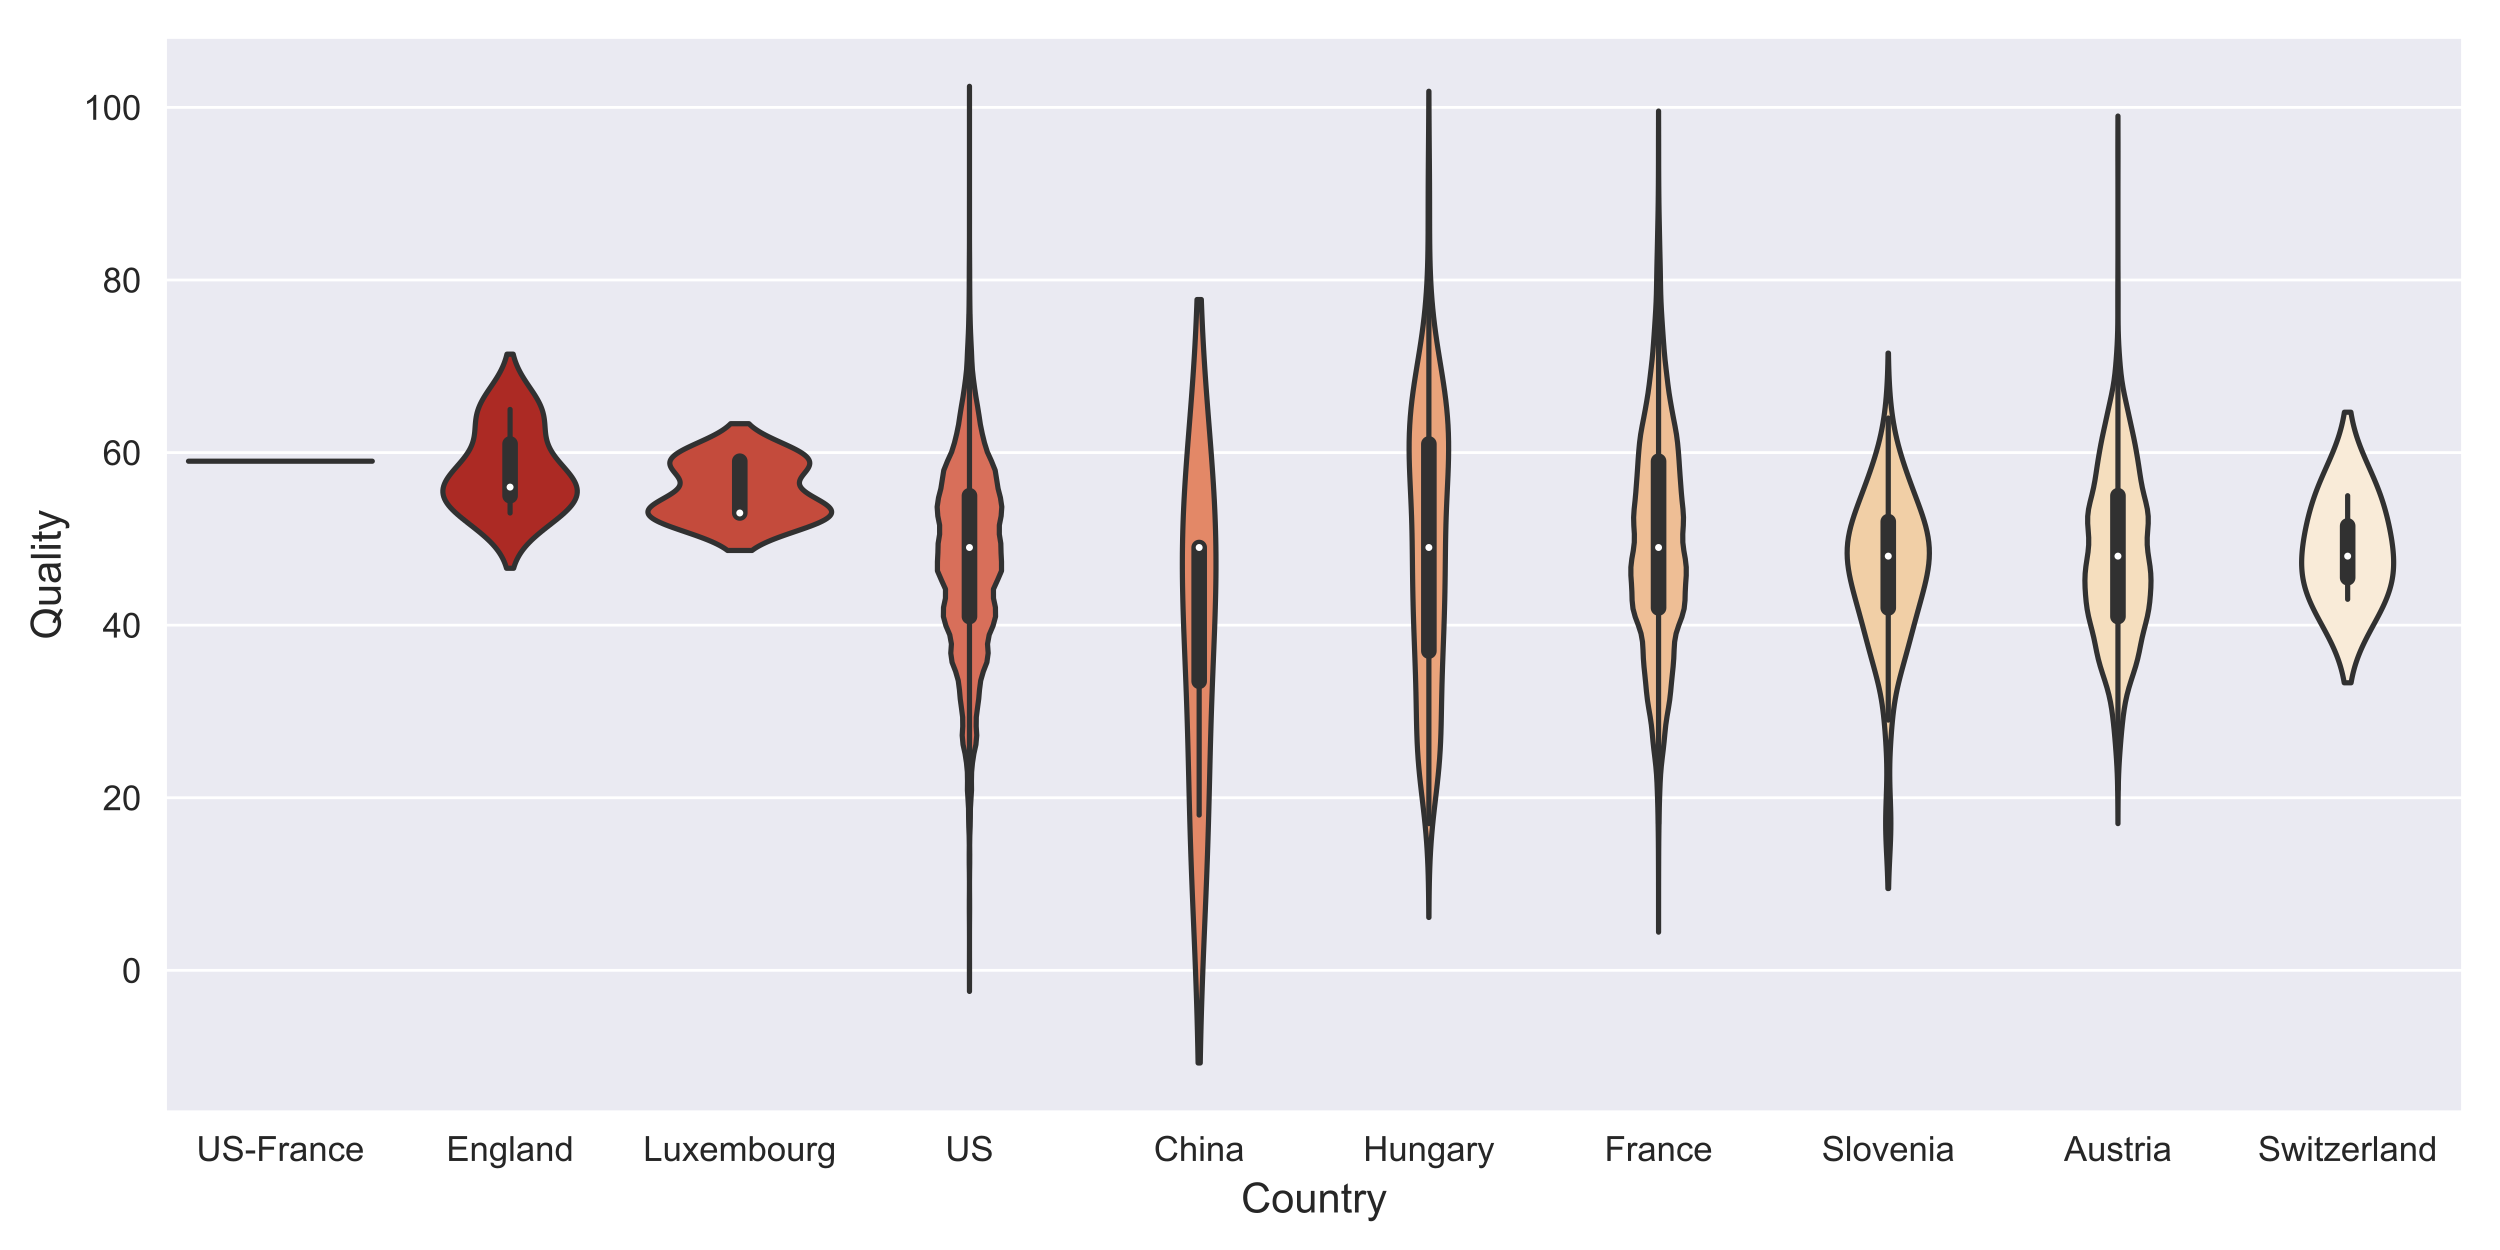 <?xml version="1.0" encoding="utf-8" standalone="no"?>
<!DOCTYPE svg PUBLIC "-//W3C//DTD SVG 1.1//EN"
  "http://www.w3.org/Graphics/SVG/1.1/DTD/svg11.dtd">
<!-- Created with matplotlib (https://matplotlib.org/) -->
<svg height="360pt" version="1.1" viewBox="0 0 720 360" width="720pt" xmlns="http://www.w3.org/2000/svg" xmlns:xlink="http://www.w3.org/1999/xlink">
 <defs>
  <style type="text/css">*{stroke-linecap:butt;stroke-linejoin:round;}</style>
 </defs>
 <g id="figure_1">
  <g id="patch_1">
   <path d="M 0 360 
L 720 360 
L 720 0 
L 0 0 
z
" style="fill:#ffffff;"/>
  </g>
  <g id="axes_1">
   <g id="patch_2">
    <path d="M 47.675 320.2 
L 709.2 320.2 
L 709.2 10.8 
L 47.675 10.8 
z
" style="fill:#eaeaf2;"/>
   </g>
   <g id="matplotlib.axis_1">
    <g id="xtick_1">
     <g id="text_1">
      <!-- US-France -->
      <g style="fill:#262626;" transform="translate(56.58 334.358)scale(0.1 -0.1)">
       <defs>
        <path d="M 54.688 71.578 
L 64.156 71.578 
L 64.156 30.219 
Q 64.156 19.438 61.719 13.078 
Q 59.281 6.734 52.906 2.75 
Q 46.531 -1.219 36.188 -1.219 
Q 26.125 -1.219 19.719 2.25 
Q 13.328 5.719 10.594 12.281 
Q 7.859 18.844 7.859 30.219 
L 7.859 71.578 
L 17.328 71.578 
L 17.328 30.281 
Q 17.328 20.953 19.062 16.531 
Q 20.797 12.109 25.016 9.719 
Q 29.25 7.328 35.359 7.328 
Q 45.797 7.328 50.234 12.062 
Q 54.688 16.797 54.688 30.281 
z
" id="ArialMT-85"/>
        <path d="M 4.5 23 
L 13.422 23.781 
Q 14.062 18.406 16.375 14.969 
Q 18.703 11.531 23.578 9.406 
Q 28.469 7.281 34.578 7.281 
Q 39.984 7.281 44.141 8.891 
Q 48.297 10.5 50.312 13.297 
Q 52.344 16.109 52.344 19.438 
Q 52.344 22.797 50.391 25.312 
Q 48.438 27.828 43.953 29.547 
Q 41.062 30.672 31.203 33.031 
Q 21.344 35.406 17.391 37.5 
Q 12.25 40.188 9.734 44.156 
Q 7.234 48.141 7.234 53.078 
Q 7.234 58.5 10.297 63.203 
Q 13.375 67.922 19.281 70.359 
Q 25.203 72.797 32.422 72.797 
Q 40.375 72.797 46.453 70.234 
Q 52.547 67.672 55.812 62.688 
Q 59.078 57.719 59.328 51.422 
L 50.25 50.734 
Q 49.516 57.516 45.281 60.984 
Q 41.062 64.453 32.812 64.453 
Q 24.219 64.453 20.281 61.297 
Q 16.359 58.156 16.359 53.719 
Q 16.359 49.859 19.141 47.359 
Q 21.875 44.875 33.422 42.266 
Q 44.969 39.656 49.266 37.703 
Q 55.516 34.812 58.484 30.391 
Q 61.469 25.984 61.469 20.219 
Q 61.469 14.5 58.203 9.438 
Q 54.938 4.391 48.797 1.578 
Q 42.672 -1.219 35.016 -1.219 
Q 25.297 -1.219 18.719 1.609 
Q 12.156 4.438 8.422 10.125 
Q 4.688 15.828 4.5 23 
z
" id="ArialMT-83"/>
        <path d="M 3.172 21.484 
L 3.172 30.328 
L 30.172 30.328 
L 30.172 21.484 
z
" id="ArialMT-45"/>
        <path d="M 8.203 0 
L 8.203 71.578 
L 56.5 71.578 
L 56.5 63.141 
L 17.672 63.141 
L 17.672 40.969 
L 51.266 40.969 
L 51.266 32.516 
L 17.672 32.516 
L 17.672 0 
z
" id="ArialMT-70"/>
        <path d="M 6.5 0 
L 6.5 51.859 
L 14.406 51.859 
L 14.406 44 
Q 17.438 49.516 20 51.266 
Q 22.562 53.031 25.641 53.031 
Q 30.078 53.031 34.672 50.203 
L 31.641 42.047 
Q 28.422 43.953 25.203 43.953 
Q 22.312 43.953 20.016 42.219 
Q 17.719 40.484 16.75 37.406 
Q 15.281 32.719 15.281 27.156 
L 15.281 0 
z
" id="ArialMT-114"/>
        <path d="M 40.438 6.391 
Q 35.547 2.25 31.031 0.531 
Q 26.516 -1.172 21.344 -1.172 
Q 12.797 -1.172 8.203 3 
Q 3.609 7.172 3.609 13.672 
Q 3.609 17.484 5.344 20.625 
Q 7.078 23.781 9.891 25.688 
Q 12.703 27.594 16.219 28.562 
Q 18.797 29.25 24.031 29.891 
Q 34.672 31.156 39.703 32.906 
Q 39.75 34.719 39.75 35.203 
Q 39.75 40.578 37.25 42.781 
Q 33.891 45.75 27.25 45.75 
Q 21.047 45.75 18.094 43.578 
Q 15.141 41.406 13.719 35.891 
L 5.125 37.062 
Q 6.297 42.578 8.984 45.969 
Q 11.672 49.359 16.75 51.188 
Q 21.828 53.031 28.516 53.031 
Q 35.156 53.031 39.297 51.469 
Q 43.453 49.906 45.406 47.531 
Q 47.359 45.172 48.141 41.547 
Q 48.578 39.312 48.578 33.453 
L 48.578 21.734 
Q 48.578 9.469 49.141 6.219 
Q 49.703 2.984 51.375 0 
L 42.188 0 
Q 40.828 2.734 40.438 6.391 
z
M 39.703 26.031 
Q 34.906 24.078 25.344 22.703 
Q 19.922 21.922 17.672 20.938 
Q 15.438 19.969 14.203 18.094 
Q 12.984 16.219 12.984 13.922 
Q 12.984 10.406 15.641 8.062 
Q 18.312 5.719 23.438 5.719 
Q 28.516 5.719 32.469 7.938 
Q 36.422 10.156 38.281 14.016 
Q 39.703 17 39.703 22.797 
z
" id="ArialMT-97"/>
        <path d="M 6.594 0 
L 6.594 51.859 
L 14.5 51.859 
L 14.5 44.484 
Q 20.219 53.031 31 53.031 
Q 35.688 53.031 39.625 51.344 
Q 43.562 49.656 45.516 46.922 
Q 47.469 44.188 48.25 40.438 
Q 48.734 37.984 48.734 31.891 
L 48.734 0 
L 39.938 0 
L 39.938 31.547 
Q 39.938 36.922 38.906 39.578 
Q 37.891 42.234 35.281 43.812 
Q 32.672 45.406 29.156 45.406 
Q 23.531 45.406 19.453 41.844 
Q 15.375 38.281 15.375 28.328 
L 15.375 0 
z
" id="ArialMT-110"/>
        <path d="M 40.438 19 
L 49.078 17.875 
Q 47.656 8.938 41.812 3.875 
Q 35.984 -1.172 27.484 -1.172 
Q 16.844 -1.172 10.375 5.781 
Q 3.906 12.75 3.906 25.734 
Q 3.906 34.125 6.688 40.422 
Q 9.469 46.734 15.156 49.875 
Q 20.844 53.031 27.547 53.031 
Q 35.984 53.031 41.359 48.75 
Q 46.734 44.484 48.25 36.625 
L 39.703 35.297 
Q 38.484 40.531 35.375 43.156 
Q 32.281 45.797 27.875 45.797 
Q 21.234 45.797 17.078 41.031 
Q 12.938 36.281 12.938 25.984 
Q 12.938 15.531 16.938 10.797 
Q 20.953 6.062 27.391 6.062 
Q 32.562 6.062 36.031 9.234 
Q 39.5 12.406 40.438 19 
z
" id="ArialMT-99"/>
        <path d="M 42.094 16.703 
L 51.172 15.578 
Q 49.031 7.625 43.219 3.219 
Q 37.406 -1.172 28.375 -1.172 
Q 17 -1.172 10.328 5.828 
Q 3.656 12.844 3.656 25.484 
Q 3.656 38.578 10.391 45.797 
Q 17.141 53.031 27.875 53.031 
Q 38.281 53.031 44.875 45.953 
Q 51.469 38.875 51.469 26.031 
Q 51.469 25.25 51.422 23.688 
L 12.75 23.688 
Q 13.234 15.141 17.578 10.594 
Q 21.922 6.062 28.422 6.062 
Q 33.25 6.062 36.672 8.594 
Q 40.094 11.141 42.094 16.703 
z
M 13.234 30.906 
L 42.188 30.906 
Q 41.609 37.453 38.875 40.719 
Q 34.672 45.797 27.984 45.797 
Q 21.922 45.797 17.797 41.75 
Q 13.672 37.703 13.234 30.906 
z
" id="ArialMT-101"/>
       </defs>
       <use xlink:href="#ArialMT-85"/>
       <use x="72.217" xlink:href="#ArialMT-83"/>
       <use x="138.916" xlink:href="#ArialMT-45"/>
       <use x="172.217" xlink:href="#ArialMT-70"/>
       <use x="233.301" xlink:href="#ArialMT-114"/>
       <use x="266.602" xlink:href="#ArialMT-97"/>
       <use x="322.217" xlink:href="#ArialMT-110"/>
       <use x="377.832" xlink:href="#ArialMT-99"/>
       <use x="427.832" xlink:href="#ArialMT-101"/>
      </g>
     </g>
    </g>
    <g id="xtick_2">
     <g id="text_2">
      <!-- England -->
      <g style="fill:#262626;" transform="translate(128.555 334.358)scale(0.1 -0.1)">
       <defs>
        <path d="M 7.906 0 
L 7.906 71.578 
L 59.672 71.578 
L 59.672 63.141 
L 17.391 63.141 
L 17.391 41.219 
L 56.984 41.219 
L 56.984 32.812 
L 17.391 32.812 
L 17.391 8.453 
L 61.328 8.453 
L 61.328 0 
z
" id="ArialMT-69"/>
        <path d="M 4.984 -4.297 
L 13.531 -5.562 
Q 14.062 -9.516 16.5 -11.328 
Q 19.781 -13.766 25.438 -13.766 
Q 31.547 -13.766 34.859 -11.328 
Q 38.188 -8.891 39.359 -4.5 
Q 40.047 -1.812 39.984 6.781 
Q 34.234 0 25.641 0 
Q 14.938 0 9.078 7.719 
Q 3.219 15.438 3.219 26.219 
Q 3.219 33.641 5.906 39.906 
Q 8.594 46.188 13.688 49.609 
Q 18.797 53.031 25.688 53.031 
Q 34.859 53.031 40.828 45.609 
L 40.828 51.859 
L 48.922 51.859 
L 48.922 7.031 
Q 48.922 -5.078 46.453 -10.125 
Q 44 -15.188 38.641 -18.109 
Q 33.297 -21.047 25.484 -21.047 
Q 16.219 -21.047 10.5 -16.875 
Q 4.781 -12.703 4.984 -4.297 
z
M 12.25 26.859 
Q 12.25 16.656 16.297 11.969 
Q 20.359 7.281 26.469 7.281 
Q 32.516 7.281 36.609 11.938 
Q 40.719 16.609 40.719 26.562 
Q 40.719 36.078 36.5 40.906 
Q 32.281 45.75 26.312 45.75 
Q 20.453 45.75 16.344 40.984 
Q 12.25 36.234 12.25 26.859 
z
" id="ArialMT-103"/>
        <path d="M 6.391 0 
L 6.391 71.578 
L 15.188 71.578 
L 15.188 0 
z
" id="ArialMT-108"/>
        <path d="M 40.234 0 
L 40.234 6.547 
Q 35.297 -1.172 25.734 -1.172 
Q 19.531 -1.172 14.328 2.25 
Q 9.125 5.672 6.266 11.797 
Q 3.422 17.922 3.422 25.875 
Q 3.422 33.641 6 39.969 
Q 8.594 46.297 13.766 49.656 
Q 18.953 53.031 25.344 53.031 
Q 30.031 53.031 33.688 51.047 
Q 37.359 49.078 39.656 45.906 
L 39.656 71.578 
L 48.391 71.578 
L 48.391 0 
z
M 12.453 25.875 
Q 12.453 15.922 16.641 10.984 
Q 20.844 6.062 26.562 6.062 
Q 32.328 6.062 36.344 10.766 
Q 40.375 15.484 40.375 25.141 
Q 40.375 35.797 36.266 40.766 
Q 32.172 45.75 26.172 45.75 
Q 20.312 45.75 16.375 40.969 
Q 12.453 36.188 12.453 25.875 
z
" id="ArialMT-100"/>
       </defs>
       <use xlink:href="#ArialMT-69"/>
       <use x="66.699" xlink:href="#ArialMT-110"/>
       <use x="122.314" xlink:href="#ArialMT-103"/>
       <use x="177.93" xlink:href="#ArialMT-108"/>
       <use x="200.146" xlink:href="#ArialMT-97"/>
       <use x="255.762" xlink:href="#ArialMT-110"/>
       <use x="311.377" xlink:href="#ArialMT-100"/>
      </g>
     </g>
    </g>
    <g id="xtick_3">
     <g id="text_3">
      <!-- Luxembourg -->
      <g style="fill:#262626;" transform="translate(185.263 334.358)scale(0.1 -0.1)">
       <defs>
        <path d="M 7.328 0 
L 7.328 71.578 
L 16.797 71.578 
L 16.797 8.453 
L 52.047 8.453 
L 52.047 0 
z
" id="ArialMT-76"/>
        <path d="M 40.578 0 
L 40.578 7.625 
Q 34.516 -1.172 24.125 -1.172 
Q 19.531 -1.172 15.547 0.578 
Q 11.578 2.344 9.641 5 
Q 7.719 7.672 6.938 11.531 
Q 6.391 14.109 6.391 19.734 
L 6.391 51.859 
L 15.188 51.859 
L 15.188 23.094 
Q 15.188 16.219 15.719 13.812 
Q 16.547 10.359 19.234 8.375 
Q 21.922 6.391 25.875 6.391 
Q 29.828 6.391 33.297 8.422 
Q 36.766 10.453 38.203 13.938 
Q 39.656 17.438 39.656 24.078 
L 39.656 51.859 
L 48.438 51.859 
L 48.438 0 
z
" id="ArialMT-117"/>
        <path d="M 0.734 0 
L 19.672 26.953 
L 2.156 51.859 
L 13.141 51.859 
L 21.094 39.703 
Q 23.344 36.234 24.703 33.891 
Q 26.859 37.109 28.656 39.594 
L 37.406 51.859 
L 47.906 51.859 
L 29.984 27.438 
L 49.266 0 
L 38.484 0 
L 27.828 16.109 
L 25 20.453 
L 11.375 0 
z
" id="ArialMT-120"/>
        <path d="M 6.594 0 
L 6.594 51.859 
L 14.453 51.859 
L 14.453 44.578 
Q 16.891 48.391 20.938 50.703 
Q 25 53.031 30.172 53.031 
Q 35.938 53.031 39.625 50.641 
Q 43.312 48.25 44.828 43.953 
Q 50.984 53.031 60.844 53.031 
Q 68.562 53.031 72.703 48.75 
Q 76.859 44.484 76.859 35.594 
L 76.859 0 
L 68.109 0 
L 68.109 32.672 
Q 68.109 37.938 67.25 40.25 
Q 66.406 42.578 64.156 43.984 
Q 61.922 45.406 58.891 45.406 
Q 53.422 45.406 49.797 41.766 
Q 46.188 38.141 46.188 30.125 
L 46.188 0 
L 37.406 0 
L 37.406 33.688 
Q 37.406 39.547 35.25 42.469 
Q 33.109 45.406 28.219 45.406 
Q 24.516 45.406 21.359 43.453 
Q 18.219 41.5 16.797 37.734 
Q 15.375 33.984 15.375 26.906 
L 15.375 0 
z
" id="ArialMT-109"/>
        <path d="M 14.703 0 
L 6.547 0 
L 6.547 71.578 
L 15.328 71.578 
L 15.328 46.047 
Q 20.906 53.031 29.547 53.031 
Q 34.328 53.031 38.594 51.094 
Q 42.875 49.172 45.625 45.672 
Q 48.391 42.188 49.953 37.25 
Q 51.516 32.328 51.516 26.703 
Q 51.516 13.375 44.922 6.094 
Q 38.328 -1.172 29.109 -1.172 
Q 19.922 -1.172 14.703 6.5 
z
M 14.594 26.312 
Q 14.594 17 17.141 12.844 
Q 21.297 6.062 28.375 6.062 
Q 34.125 6.062 38.328 11.062 
Q 42.531 16.062 42.531 25.984 
Q 42.531 36.141 38.5 40.969 
Q 34.469 45.797 28.766 45.797 
Q 23 45.797 18.797 40.797 
Q 14.594 35.797 14.594 26.312 
z
" id="ArialMT-98"/>
        <path d="M 3.328 25.922 
Q 3.328 40.328 11.328 47.266 
Q 18.016 53.031 27.641 53.031 
Q 38.328 53.031 45.109 46.016 
Q 51.906 39.016 51.906 26.656 
Q 51.906 16.656 48.906 10.906 
Q 45.906 5.172 40.156 2 
Q 34.422 -1.172 27.641 -1.172 
Q 16.75 -1.172 10.031 5.812 
Q 3.328 12.797 3.328 25.922 
z
M 12.359 25.922 
Q 12.359 15.969 16.703 11.016 
Q 21.047 6.062 27.641 6.062 
Q 34.188 6.062 38.531 11.031 
Q 42.875 16.016 42.875 26.219 
Q 42.875 35.844 38.5 40.797 
Q 34.125 45.75 27.641 45.75 
Q 21.047 45.75 16.703 40.812 
Q 12.359 35.891 12.359 25.922 
z
" id="ArialMT-111"/>
       </defs>
       <use xlink:href="#ArialMT-76"/>
       <use x="55.615" xlink:href="#ArialMT-117"/>
       <use x="111.23" xlink:href="#ArialMT-120"/>
       <use x="161.23" xlink:href="#ArialMT-101"/>
       <use x="216.846" xlink:href="#ArialMT-109"/>
       <use x="300.146" xlink:href="#ArialMT-98"/>
       <use x="355.762" xlink:href="#ArialMT-111"/>
       <use x="411.377" xlink:href="#ArialMT-117"/>
       <use x="466.992" xlink:href="#ArialMT-114"/>
       <use x="500.293" xlink:href="#ArialMT-103"/>
      </g>
     </g>
    </g>
    <g id="xtick_4">
     <g id="text_4">
      <!-- US -->
      <g style="fill:#262626;" transform="translate(272.263 334.358)scale(0.1 -0.1)">
       <use xlink:href="#ArialMT-85"/>
       <use x="72.217" xlink:href="#ArialMT-83"/>
      </g>
     </g>
    </g>
    <g id="xtick_5">
     <g id="text_5">
      <!-- China -->
      <g style="fill:#262626;" transform="translate(332.298 334.358)scale(0.1 -0.1)">
       <defs>
        <path d="M 58.797 25.094 
L 68.266 22.703 
Q 65.281 11.031 57.547 4.906 
Q 49.812 -1.219 38.625 -1.219 
Q 27.047 -1.219 19.797 3.484 
Q 12.547 8.203 8.766 17.141 
Q 4.984 26.078 4.984 36.328 
Q 4.984 47.516 9.25 55.828 
Q 13.531 64.156 21.406 68.469 
Q 29.297 72.797 38.766 72.797 
Q 49.516 72.797 56.828 67.328 
Q 64.156 61.859 67.047 51.953 
L 57.719 49.75 
Q 55.219 57.562 50.484 61.125 
Q 45.75 64.703 38.578 64.703 
Q 30.328 64.703 24.781 60.734 
Q 19.234 56.781 16.984 50.109 
Q 14.75 43.453 14.75 36.375 
Q 14.75 27.25 17.406 20.438 
Q 20.062 13.625 25.672 10.25 
Q 31.297 6.891 37.844 6.891 
Q 45.797 6.891 51.312 11.469 
Q 56.844 16.062 58.797 25.094 
z
" id="ArialMT-67"/>
        <path d="M 6.594 0 
L 6.594 71.578 
L 15.375 71.578 
L 15.375 45.906 
Q 21.531 53.031 30.906 53.031 
Q 36.672 53.031 40.922 50.75 
Q 45.172 48.484 47 44.484 
Q 48.828 40.484 48.828 32.859 
L 48.828 0 
L 40.047 0 
L 40.047 32.859 
Q 40.047 39.453 37.188 42.453 
Q 34.328 45.453 29.109 45.453 
Q 25.203 45.453 21.75 43.422 
Q 18.312 41.406 16.844 37.938 
Q 15.375 34.469 15.375 28.375 
L 15.375 0 
z
" id="ArialMT-104"/>
        <path d="M 6.641 61.469 
L 6.641 71.578 
L 15.438 71.578 
L 15.438 61.469 
z
M 6.641 0 
L 6.641 51.859 
L 15.438 51.859 
L 15.438 0 
z
" id="ArialMT-105"/>
       </defs>
       <use xlink:href="#ArialMT-67"/>
       <use x="72.217" xlink:href="#ArialMT-104"/>
       <use x="127.832" xlink:href="#ArialMT-105"/>
       <use x="150.049" xlink:href="#ArialMT-110"/>
       <use x="205.664" xlink:href="#ArialMT-97"/>
      </g>
     </g>
    </g>
    <g id="xtick_6">
     <g id="text_6">
      <!-- Hungary -->
      <g style="fill:#262626;" transform="translate(392.616 334.358)scale(0.1 -0.1)">
       <defs>
        <path d="M 8.016 0 
L 8.016 71.578 
L 17.484 71.578 
L 17.484 42.188 
L 54.688 42.188 
L 54.688 71.578 
L 64.156 71.578 
L 64.156 0 
L 54.688 0 
L 54.688 33.734 
L 17.484 33.734 
L 17.484 0 
z
" id="ArialMT-72"/>
        <path d="M 6.203 -19.969 
L 5.219 -11.719 
Q 8.109 -12.5 10.25 -12.5 
Q 13.188 -12.5 14.938 -11.516 
Q 16.703 -10.547 17.828 -8.797 
Q 18.656 -7.469 20.516 -2.25 
Q 20.75 -1.516 21.297 -0.094 
L 1.609 51.859 
L 11.078 51.859 
L 21.875 21.828 
Q 23.969 16.109 25.641 9.812 
Q 27.156 15.875 29.25 21.625 
L 40.328 51.859 
L 49.125 51.859 
L 29.391 -0.875 
Q 26.219 -9.422 24.469 -12.641 
Q 22.125 -17 19.094 -19.016 
Q 16.062 -21.047 11.859 -21.047 
Q 9.328 -21.047 6.203 -19.969 
z
" id="ArialMT-121"/>
       </defs>
       <use xlink:href="#ArialMT-72"/>
       <use x="72.217" xlink:href="#ArialMT-117"/>
       <use x="127.832" xlink:href="#ArialMT-110"/>
       <use x="183.447" xlink:href="#ArialMT-103"/>
       <use x="239.062" xlink:href="#ArialMT-97"/>
       <use x="294.678" xlink:href="#ArialMT-114"/>
       <use x="327.979" xlink:href="#ArialMT-121"/>
      </g>
     </g>
    </g>
    <g id="xtick_7">
     <g id="text_7">
      <!-- France -->
      <g style="fill:#262626;" transform="translate(462.106 334.358)scale(0.1 -0.1)">
       <use xlink:href="#ArialMT-70"/>
       <use x="61.084" xlink:href="#ArialMT-114"/>
       <use x="94.385" xlink:href="#ArialMT-97"/>
       <use x="150" xlink:href="#ArialMT-110"/>
       <use x="205.615" xlink:href="#ArialMT-99"/>
       <use x="255.615" xlink:href="#ArialMT-101"/>
      </g>
     </g>
    </g>
    <g id="xtick_8">
     <g id="text_8">
      <!-- Slovenia -->
      <g style="fill:#262626;" transform="translate(524.64 334.358)scale(0.1 -0.1)">
       <defs>
        <path d="M 21 0 
L 1.266 51.859 
L 10.547 51.859 
L 21.688 20.797 
Q 23.484 15.766 25 10.359 
Q 26.172 14.453 28.266 20.219 
L 39.797 51.859 
L 48.828 51.859 
L 29.203 0 
z
" id="ArialMT-118"/>
       </defs>
       <use xlink:href="#ArialMT-83"/>
       <use x="66.699" xlink:href="#ArialMT-108"/>
       <use x="88.916" xlink:href="#ArialMT-111"/>
       <use x="144.531" xlink:href="#ArialMT-118"/>
       <use x="194.531" xlink:href="#ArialMT-101"/>
       <use x="250.146" xlink:href="#ArialMT-110"/>
       <use x="305.762" xlink:href="#ArialMT-105"/>
       <use x="327.979" xlink:href="#ArialMT-97"/>
      </g>
     </g>
    </g>
    <g id="xtick_9">
     <g id="text_9">
      <!-- Austria -->
      <g style="fill:#262626;" transform="translate(594.41 334.358)scale(0.1 -0.1)">
       <defs>
        <path d="M -0.141 0 
L 27.344 71.578 
L 37.547 71.578 
L 66.844 0 
L 56.062 0 
L 47.703 21.688 
L 17.781 21.688 
L 9.906 0 
z
M 20.516 29.391 
L 44.781 29.391 
L 37.312 49.219 
Q 33.891 58.25 32.234 64.062 
Q 30.859 57.172 28.375 50.391 
z
" id="ArialMT-65"/>
        <path d="M 3.078 15.484 
L 11.766 16.844 
Q 12.5 11.625 15.844 8.844 
Q 19.188 6.062 25.203 6.062 
Q 31.25 6.062 34.172 8.516 
Q 37.109 10.984 37.109 14.312 
Q 37.109 17.281 34.516 19 
Q 32.719 20.172 25.531 21.969 
Q 15.875 24.422 12.141 26.203 
Q 8.406 27.984 6.469 31.125 
Q 4.547 34.281 4.547 38.094 
Q 4.547 41.547 6.125 44.5 
Q 7.719 47.469 10.453 49.422 
Q 12.5 50.922 16.031 51.969 
Q 19.578 53.031 23.641 53.031 
Q 29.734 53.031 34.344 51.266 
Q 38.969 49.516 41.156 46.5 
Q 43.359 43.5 44.188 38.484 
L 35.594 37.312 
Q 35.016 41.312 32.203 43.547 
Q 29.391 45.797 24.266 45.797 
Q 18.219 45.797 15.625 43.797 
Q 13.031 41.797 13.031 39.109 
Q 13.031 37.406 14.109 36.031 
Q 15.188 34.625 17.484 33.688 
Q 18.797 33.203 25.25 31.453 
Q 34.578 28.953 38.25 27.359 
Q 41.938 25.781 44.031 22.75 
Q 46.141 19.734 46.141 15.234 
Q 46.141 10.844 43.578 6.953 
Q 41.016 3.078 36.172 0.953 
Q 31.344 -1.172 25.25 -1.172 
Q 15.141 -1.172 9.844 3.031 
Q 4.547 7.234 3.078 15.484 
z
" id="ArialMT-115"/>
        <path d="M 25.781 7.859 
L 27.047 0.094 
Q 23.344 -0.688 20.406 -0.688 
Q 15.625 -0.688 12.984 0.828 
Q 10.359 2.344 9.281 4.812 
Q 8.203 7.281 8.203 15.188 
L 8.203 45.016 
L 1.766 45.016 
L 1.766 51.859 
L 8.203 51.859 
L 8.203 64.703 
L 16.938 69.969 
L 16.938 51.859 
L 25.781 51.859 
L 25.781 45.016 
L 16.938 45.016 
L 16.938 14.703 
Q 16.938 10.938 17.406 9.859 
Q 17.875 8.797 18.922 8.156 
Q 19.969 7.516 21.922 7.516 
Q 23.391 7.516 25.781 7.859 
z
" id="ArialMT-116"/>
       </defs>
       <use xlink:href="#ArialMT-65"/>
       <use x="66.699" xlink:href="#ArialMT-117"/>
       <use x="122.314" xlink:href="#ArialMT-115"/>
       <use x="172.314" xlink:href="#ArialMT-116"/>
       <use x="200.098" xlink:href="#ArialMT-114"/>
       <use x="233.398" xlink:href="#ArialMT-105"/>
       <use x="255.615" xlink:href="#ArialMT-97"/>
      </g>
     </g>
    </g>
    <g id="xtick_10">
     <g id="text_10">
      <!-- Switzerland -->
      <g style="fill:#262626;" transform="translate(650.28 334.358)scale(0.1 -0.1)">
       <defs>
        <path d="M 16.156 0 
L 0.297 51.859 
L 9.375 51.859 
L 17.625 21.922 
L 20.703 10.797 
Q 20.906 11.625 23.391 21.484 
L 31.641 51.859 
L 40.672 51.859 
L 48.438 21.781 
L 51.031 11.859 
L 54 21.875 
L 62.891 51.859 
L 71.438 51.859 
L 55.219 0 
L 46.094 0 
L 37.844 31.062 
L 35.844 39.891 
L 25.344 0 
z
" id="ArialMT-119"/>
        <path d="M 1.953 0 
L 1.953 7.125 
L 34.969 45.016 
Q 29.344 44.734 25.047 44.734 
L 3.906 44.734 
L 3.906 51.859 
L 46.297 51.859 
L 46.297 46.047 
L 18.219 13.141 
L 12.797 7.125 
Q 18.703 7.562 23.875 7.562 
L 47.859 7.562 
L 47.859 0 
z
" id="ArialMT-122"/>
       </defs>
       <use xlink:href="#ArialMT-83"/>
       <use x="66.699" xlink:href="#ArialMT-119"/>
       <use x="138.916" xlink:href="#ArialMT-105"/>
       <use x="161.133" xlink:href="#ArialMT-116"/>
       <use x="188.916" xlink:href="#ArialMT-122"/>
       <use x="238.916" xlink:href="#ArialMT-101"/>
       <use x="294.531" xlink:href="#ArialMT-114"/>
       <use x="327.832" xlink:href="#ArialMT-108"/>
       <use x="350.049" xlink:href="#ArialMT-97"/>
       <use x="405.664" xlink:href="#ArialMT-110"/>
       <use x="461.279" xlink:href="#ArialMT-100"/>
      </g>
     </g>
    </g>
    <g id="text_11">
     <!-- Country -->
     <g style="fill:#262626;" transform="translate(357.43 349.198)scale(0.12 -0.12)">
      <use xlink:href="#ArialMT-67"/>
      <use x="72.217" xlink:href="#ArialMT-111"/>
      <use x="127.832" xlink:href="#ArialMT-117"/>
      <use x="183.447" xlink:href="#ArialMT-110"/>
      <use x="239.062" xlink:href="#ArialMT-116"/>
      <use x="266.846" xlink:href="#ArialMT-114"/>
      <use x="300.146" xlink:href="#ArialMT-121"/>
     </g>
    </g>
   </g>
   <g id="matplotlib.axis_2">
    <g id="ytick_1">
     <g id="line2d_1">
      <path clip-path="url(#p6e29bad58d)" d="M 47.675 279.458 
L 709.2 279.458 
" style="fill:none;stroke:#ffffff;stroke-linecap:round;stroke-width:0.8;"/>
     </g>
     <g id="text_12">
      <!-- 0 -->
      <g style="fill:#262626;" transform="translate(35.114 283.037)scale(0.1 -0.1)">
       <defs>
        <path d="M 4.156 35.297 
Q 4.156 48 6.766 55.734 
Q 9.375 63.484 14.516 67.672 
Q 19.672 71.875 27.484 71.875 
Q 33.25 71.875 37.594 69.547 
Q 41.938 67.234 44.766 62.859 
Q 47.609 58.5 49.219 52.219 
Q 50.828 45.953 50.828 35.297 
Q 50.828 22.703 48.234 14.969 
Q 45.656 7.234 40.5 3 
Q 35.359 -1.219 27.484 -1.219 
Q 17.141 -1.219 11.234 6.203 
Q 4.156 15.141 4.156 35.297 
z
M 13.188 35.297 
Q 13.188 17.672 17.312 11.828 
Q 21.438 6 27.484 6 
Q 33.547 6 37.672 11.859 
Q 41.797 17.719 41.797 35.297 
Q 41.797 52.984 37.672 58.781 
Q 33.547 64.594 27.391 64.594 
Q 21.344 64.594 17.719 59.469 
Q 13.188 52.938 13.188 35.297 
z
" id="ArialMT-48"/>
       </defs>
       <use xlink:href="#ArialMT-48"/>
      </g>
     </g>
    </g>
    <g id="ytick_2">
     <g id="line2d_2">
      <path clip-path="url(#p6e29bad58d)" d="M 47.675 229.753 
L 709.2 229.753 
" style="fill:none;stroke:#ffffff;stroke-linecap:round;stroke-width:0.8;"/>
     </g>
     <g id="text_13">
      <!-- 20 -->
      <g style="fill:#262626;" transform="translate(29.553 233.332)scale(0.1 -0.1)">
       <defs>
        <path d="M 50.344 8.453 
L 50.344 0 
L 3.031 0 
Q 2.938 3.172 4.047 6.109 
Q 5.859 10.938 9.828 15.625 
Q 13.812 20.312 21.344 26.469 
Q 33.016 36.031 37.109 41.625 
Q 41.219 47.219 41.219 52.203 
Q 41.219 57.422 37.469 61 
Q 33.734 64.594 27.734 64.594 
Q 21.391 64.594 17.578 60.781 
Q 13.766 56.984 13.719 50.25 
L 4.688 51.172 
Q 5.609 61.281 11.656 66.578 
Q 17.719 71.875 27.938 71.875 
Q 38.234 71.875 44.234 66.156 
Q 50.25 60.453 50.25 52 
Q 50.25 47.703 48.484 43.547 
Q 46.734 39.406 42.656 34.812 
Q 38.578 30.219 29.109 22.219 
Q 21.188 15.578 18.938 13.203 
Q 16.703 10.844 15.234 8.453 
z
" id="ArialMT-50"/>
       </defs>
       <use xlink:href="#ArialMT-50"/>
       <use x="55.615" xlink:href="#ArialMT-48"/>
      </g>
     </g>
    </g>
    <g id="ytick_3">
     <g id="line2d_3">
      <path clip-path="url(#p6e29bad58d)" d="M 47.675 180.048 
L 709.2 180.048 
" style="fill:none;stroke:#ffffff;stroke-linecap:round;stroke-width:0.8;"/>
     </g>
     <g id="text_14">
      <!-- 40 -->
      <g style="fill:#262626;" transform="translate(29.553 183.627)scale(0.1 -0.1)">
       <defs>
        <path d="M 32.328 0 
L 32.328 17.141 
L 1.266 17.141 
L 1.266 25.203 
L 33.938 71.578 
L 41.109 71.578 
L 41.109 25.203 
L 50.781 25.203 
L 50.781 17.141 
L 41.109 17.141 
L 41.109 0 
z
M 32.328 25.203 
L 32.328 57.469 
L 9.906 25.203 
z
" id="ArialMT-52"/>
       </defs>
       <use xlink:href="#ArialMT-52"/>
       <use x="55.615" xlink:href="#ArialMT-48"/>
      </g>
     </g>
    </g>
    <g id="ytick_4">
     <g id="line2d_4">
      <path clip-path="url(#p6e29bad58d)" d="M 47.675 130.343 
L 709.2 130.343 
" style="fill:none;stroke:#ffffff;stroke-linecap:round;stroke-width:0.8;"/>
     </g>
     <g id="text_15">
      <!-- 60 -->
      <g style="fill:#262626;" transform="translate(29.553 133.922)scale(0.1 -0.1)">
       <defs>
        <path d="M 49.75 54.047 
L 41.016 53.375 
Q 39.844 58.547 37.703 60.891 
Q 34.125 64.656 28.906 64.656 
Q 24.703 64.656 21.531 62.312 
Q 17.391 59.281 14.984 53.469 
Q 12.594 47.656 12.5 36.922 
Q 15.672 41.75 20.266 44.094 
Q 24.859 46.438 29.891 46.438 
Q 38.672 46.438 44.844 39.969 
Q 51.031 33.5 51.031 23.25 
Q 51.031 16.5 48.125 10.719 
Q 45.219 4.938 40.141 1.859 
Q 35.062 -1.219 28.609 -1.219 
Q 17.625 -1.219 10.688 6.859 
Q 3.766 14.938 3.766 33.5 
Q 3.766 54.25 11.422 63.672 
Q 18.109 71.875 29.438 71.875 
Q 37.891 71.875 43.281 67.141 
Q 48.688 62.406 49.75 54.047 
z
M 13.875 23.188 
Q 13.875 18.656 15.797 14.5 
Q 17.719 10.359 21.188 8.172 
Q 24.656 6 28.469 6 
Q 34.031 6 38.031 10.484 
Q 42.047 14.984 42.047 22.703 
Q 42.047 30.125 38.078 34.391 
Q 34.125 38.672 28.125 38.672 
Q 22.172 38.672 18.016 34.391 
Q 13.875 30.125 13.875 23.188 
z
" id="ArialMT-54"/>
       </defs>
       <use xlink:href="#ArialMT-54"/>
       <use x="55.615" xlink:href="#ArialMT-48"/>
      </g>
     </g>
    </g>
    <g id="ytick_5">
     <g id="line2d_5">
      <path clip-path="url(#p6e29bad58d)" d="M 47.675 80.638 
L 709.2 80.638 
" style="fill:none;stroke:#ffffff;stroke-linecap:round;stroke-width:0.8;"/>
     </g>
     <g id="text_16">
      <!-- 80 -->
      <g style="fill:#262626;" transform="translate(29.553 84.217)scale(0.1 -0.1)">
       <defs>
        <path d="M 17.672 38.812 
Q 12.203 40.828 9.562 44.531 
Q 6.938 48.25 6.938 53.422 
Q 6.938 61.234 12.547 66.547 
Q 18.172 71.875 27.484 71.875 
Q 36.859 71.875 42.578 66.422 
Q 48.297 60.984 48.297 53.172 
Q 48.297 48.188 45.672 44.5 
Q 43.062 40.828 37.75 38.812 
Q 44.344 36.672 47.781 31.875 
Q 51.219 27.094 51.219 20.453 
Q 51.219 11.281 44.719 5.031 
Q 38.234 -1.219 27.641 -1.219 
Q 17.047 -1.219 10.547 5.047 
Q 4.047 11.328 4.047 20.703 
Q 4.047 27.688 7.594 32.391 
Q 11.141 37.109 17.672 38.812 
z
M 15.922 53.719 
Q 15.922 48.641 19.188 45.406 
Q 22.469 42.188 27.688 42.188 
Q 32.766 42.188 36.016 45.375 
Q 39.266 48.578 39.266 53.219 
Q 39.266 58.062 35.906 61.359 
Q 32.562 64.656 27.594 64.656 
Q 22.562 64.656 19.234 61.422 
Q 15.922 58.203 15.922 53.719 
z
M 13.094 20.656 
Q 13.094 16.891 14.875 13.375 
Q 16.656 9.859 20.172 7.922 
Q 23.688 6 27.734 6 
Q 34.031 6 38.125 10.047 
Q 42.234 14.109 42.234 20.359 
Q 42.234 26.703 38.016 30.859 
Q 33.797 35.016 27.438 35.016 
Q 21.234 35.016 17.156 30.906 
Q 13.094 26.812 13.094 20.656 
z
" id="ArialMT-56"/>
       </defs>
       <use xlink:href="#ArialMT-56"/>
       <use x="55.615" xlink:href="#ArialMT-48"/>
      </g>
     </g>
    </g>
    <g id="ytick_6">
     <g id="line2d_6">
      <path clip-path="url(#p6e29bad58d)" d="M 47.675 30.933 
L 709.2 30.933 
" style="fill:none;stroke:#ffffff;stroke-linecap:round;stroke-width:0.8;"/>
     </g>
     <g id="text_17">
      <!-- 100 -->
      <g style="fill:#262626;" transform="translate(23.992 34.512)scale(0.1 -0.1)">
       <defs>
        <path d="M 37.25 0 
L 28.469 0 
L 28.469 56 
Q 25.297 52.984 20.141 49.953 
Q 14.984 46.922 10.891 45.406 
L 10.891 53.906 
Q 18.266 57.375 23.781 62.297 
Q 29.297 67.234 31.594 71.875 
L 37.25 71.875 
z
" id="ArialMT-49"/>
       </defs>
       <use xlink:href="#ArialMT-49"/>
       <use x="55.615" xlink:href="#ArialMT-48"/>
       <use x="111.23" xlink:href="#ArialMT-48"/>
      </g>
     </g>
    </g>
    <g id="text_18">
     <!-- Quality -->
     <g style="fill:#262626;" transform="translate(17.467 184.173)rotate(-90)scale(0.12 -0.12)">
      <defs>
       <path d="M 61.969 7.672 
Q 68.562 3.125 74.125 1.031 
L 71.344 -5.562 
Q 63.625 -2.781 55.953 3.219 
Q 48 -1.219 38.375 -1.219 
Q 28.656 -1.219 20.75 3.469 
Q 12.844 8.156 8.562 16.641 
Q 4.297 25.141 4.297 35.797 
Q 4.297 46.391 8.594 55.078 
Q 12.891 63.766 20.828 68.312 
Q 28.766 72.859 38.578 72.859 
Q 48.484 72.859 56.438 68.141 
Q 64.406 63.422 68.578 54.953 
Q 72.75 46.484 72.75 35.844 
Q 72.75 27 70.062 19.938 
Q 67.391 12.891 61.969 7.672 
z
M 41.109 19.781 
Q 49.312 17.484 54.641 12.938 
Q 62.984 20.562 62.984 35.844 
Q 62.984 44.531 60.031 51.016 
Q 57.078 57.516 51.391 61.109 
Q 45.703 64.703 38.625 64.703 
Q 28.031 64.703 21.047 57.453 
Q 14.062 50.203 14.062 35.797 
Q 14.062 21.828 20.969 14.359 
Q 27.875 6.891 38.625 6.891 
Q 43.703 6.891 48.188 8.797 
Q 43.75 11.672 38.812 12.891 
z
" id="ArialMT-81"/>
      </defs>
      <use xlink:href="#ArialMT-81"/>
      <use x="77.783" xlink:href="#ArialMT-117"/>
      <use x="133.398" xlink:href="#ArialMT-97"/>
      <use x="189.014" xlink:href="#ArialMT-108"/>
      <use x="211.23" xlink:href="#ArialMT-105"/>
      <use x="233.447" xlink:href="#ArialMT-116"/>
      <use x="261.23" xlink:href="#ArialMT-121"/>
     </g>
    </g>
   </g>
   <g id="PolyCollection_1">
    <defs>
     <path d="M 147.931 -196.343 
L 145.876 -196.343 
L 145.686 -196.966 
L 145.467 -197.589 
L 145.219 -198.212 
L 144.938 -198.834 
L 144.623 -199.457 
L 144.271 -200.08 
L 143.882 -200.703 
L 143.453 -201.326 
L 142.983 -201.948 
L 142.473 -202.571 
L 141.922 -203.194 
L 141.332 -203.817 
L 140.703 -204.44 
L 140.038 -205.062 
L 139.34 -205.685 
L 138.613 -206.308 
L 137.86 -206.931 
L 137.087 -207.554 
L 136.301 -208.176 
L 135.506 -208.799 
L 134.711 -209.422 
L 133.922 -210.045 
L 133.147 -210.668 
L 132.394 -211.29 
L 131.671 -211.913 
L 130.985 -212.536 
L 130.345 -213.159 
L 129.757 -213.782 
L 129.228 -214.404 
L 128.764 -215.027 
L 128.369 -215.65 
L 128.049 -216.273 
L 127.806 -216.896 
L 127.643 -217.518 
L 127.559 -218.141 
L 127.555 -218.764 
L 127.629 -219.387 
L 127.779 -220.009 
L 128 -220.632 
L 128.287 -221.255 
L 128.634 -221.878 
L 129.034 -222.501 
L 129.48 -223.123 
L 129.962 -223.746 
L 130.473 -224.369 
L 131.004 -224.992 
L 131.544 -225.615 
L 132.086 -226.237 
L 132.62 -226.86 
L 133.14 -227.483 
L 133.637 -228.106 
L 134.105 -228.729 
L 134.539 -229.351 
L 134.936 -229.974 
L 135.291 -230.597 
L 135.603 -231.22 
L 135.873 -231.843 
L 136.1 -232.465 
L 136.288 -233.088 
L 136.439 -233.711 
L 136.558 -234.334 
L 136.649 -234.957 
L 136.72 -235.579 
L 136.775 -236.202 
L 136.821 -236.825 
L 136.866 -237.448 
L 136.916 -238.071 
L 136.976 -238.693 
L 137.053 -239.316 
L 137.151 -239.939 
L 137.274 -240.562 
L 137.426 -241.184 
L 137.61 -241.807 
L 137.825 -242.43 
L 138.073 -243.053 
L 138.353 -243.676 
L 138.663 -244.298 
L 139.001 -244.921 
L 139.363 -245.544 
L 139.746 -246.167 
L 140.146 -246.79 
L 140.558 -247.412 
L 140.978 -248.035 
L 141.401 -248.658 
L 141.823 -249.281 
L 142.239 -249.904 
L 142.645 -250.526 
L 143.039 -251.149 
L 143.416 -251.772 
L 143.775 -252.395 
L 144.114 -253.018 
L 144.43 -253.64 
L 144.724 -254.263 
L 144.994 -254.886 
L 145.24 -255.509 
L 145.463 -256.132 
L 145.664 -256.754 
L 145.843 -257.377 
L 146.002 -258 
L 147.806 -258 
L 147.806 -258 
L 147.965 -257.377 
L 148.144 -256.754 
L 148.344 -256.132 
L 148.567 -255.509 
L 148.814 -254.886 
L 149.084 -254.263 
L 149.377 -253.64 
L 149.694 -253.018 
L 150.032 -252.395 
L 150.391 -251.772 
L 150.769 -251.149 
L 151.162 -250.526 
L 151.569 -249.904 
L 151.985 -249.281 
L 152.406 -248.658 
L 152.829 -248.035 
L 153.249 -247.412 
L 153.661 -246.79 
L 154.061 -246.167 
L 154.444 -245.544 
L 154.807 -244.921 
L 155.144 -244.298 
L 155.454 -243.676 
L 155.734 -243.053 
L 155.982 -242.43 
L 156.198 -241.807 
L 156.381 -241.184 
L 156.533 -240.562 
L 156.657 -239.939 
L 156.755 -239.316 
L 156.831 -238.693 
L 156.892 -238.071 
L 156.941 -237.448 
L 156.986 -236.825 
L 157.033 -236.202 
L 157.088 -235.579 
L 157.158 -234.957 
L 157.25 -234.334 
L 157.369 -233.711 
L 157.52 -233.088 
L 157.707 -232.465 
L 157.935 -231.843 
L 158.204 -231.22 
L 158.517 -230.597 
L 158.872 -229.974 
L 159.268 -229.351 
L 159.703 -228.729 
L 160.171 -228.106 
L 160.668 -227.483 
L 161.187 -226.86 
L 161.722 -226.237 
L 162.264 -225.615 
L 162.804 -224.992 
L 163.334 -224.369 
L 163.845 -223.746 
L 164.328 -223.123 
L 164.773 -222.501 
L 165.174 -221.878 
L 165.521 -221.255 
L 165.808 -220.632 
L 166.029 -220.009 
L 166.178 -219.387 
L 166.252 -218.764 
L 166.249 -218.141 
L 166.165 -217.518 
L 166.001 -216.896 
L 165.758 -216.273 
L 165.438 -215.65 
L 165.044 -215.027 
L 164.58 -214.404 
L 164.05 -213.782 
L 163.463 -213.159 
L 162.822 -212.536 
L 162.137 -211.913 
L 161.414 -211.29 
L 160.661 -210.668 
L 159.886 -210.045 
L 159.097 -209.422 
L 158.301 -208.799 
L 157.507 -208.176 
L 156.72 -207.554 
L 155.947 -206.931 
L 155.195 -206.308 
L 154.467 -205.685 
L 153.769 -205.062 
L 153.104 -204.44 
L 152.476 -203.817 
L 151.885 -203.194 
L 151.335 -202.571 
L 150.824 -201.948 
L 150.355 -201.326 
L 149.926 -200.703 
L 149.536 -200.08 
L 149.185 -199.457 
L 148.869 -198.834 
L 148.589 -198.212 
L 148.34 -197.589 
L 148.122 -196.966 
L 147.931 -196.343 
z
" id="m15c3dae31d" style="stroke:#313131;stroke-width:1.5;"/>
    </defs>
    <g clip-path="url(#p6e29bad58d)">
     <use style="fill:#ac2a24;stroke:#313131;stroke-width:1.5;" x="0" xlink:href="#m15c3dae31d" y="360"/>
    </g>
   </g>
   <g id="PolyCollection_2">
    <defs>
     <path d="M 216.575 -201.458 
L 209.537 -201.458 
L 209.032 -201.827 
L 208.475 -202.196 
L 207.865 -202.565 
L 207.202 -202.934 
L 206.484 -203.302 
L 205.713 -203.671 
L 204.889 -204.04 
L 204.015 -204.409 
L 203.094 -204.778 
L 202.13 -205.147 
L 201.129 -205.516 
L 200.096 -205.884 
L 199.038 -206.253 
L 197.965 -206.622 
L 196.885 -206.991 
L 195.807 -207.36 
L 194.742 -207.729 
L 193.7 -208.097 
L 192.693 -208.466 
L 191.732 -208.835 
L 190.827 -209.204 
L 189.988 -209.573 
L 189.226 -209.942 
L 188.548 -210.31 
L 187.963 -210.679 
L 187.477 -211.048 
L 187.095 -211.417 
L 186.82 -211.786 
L 186.654 -212.155 
L 186.595 -212.523 
L 186.643 -212.892 
L 186.793 -213.261 
L 187.039 -213.63 
L 187.374 -213.999 
L 187.789 -214.368 
L 188.275 -214.737 
L 188.818 -215.105 
L 189.408 -215.474 
L 190.031 -215.843 
L 190.675 -216.212 
L 191.326 -216.581 
L 191.97 -216.95 
L 192.596 -217.318 
L 193.191 -217.687 
L 193.745 -218.056 
L 194.249 -218.425 
L 194.694 -218.794 
L 195.073 -219.163 
L 195.383 -219.531 
L 195.619 -219.9 
L 195.781 -220.269 
L 195.869 -220.638 
L 195.886 -221.007 
L 195.835 -221.376 
L 195.724 -221.744 
L 195.557 -222.113 
L 195.344 -222.482 
L 195.095 -222.851 
L 194.819 -223.22 
L 194.527 -223.589 
L 194.23 -223.958 
L 193.94 -224.326 
L 193.667 -224.695 
L 193.421 -225.064 
L 193.214 -225.433 
L 193.053 -225.802 
L 192.946 -226.171 
L 192.901 -226.539 
L 192.923 -226.908 
L 193.016 -227.277 
L 193.183 -227.646 
L 193.424 -228.015 
L 193.74 -228.384 
L 194.129 -228.752 
L 194.588 -229.121 
L 195.113 -229.49 
L 195.699 -229.859 
L 196.339 -230.228 
L 197.027 -230.597 
L 197.756 -230.965 
L 198.517 -231.334 
L 199.303 -231.703 
L 200.105 -232.072 
L 200.917 -232.441 
L 201.73 -232.81 
L 202.537 -233.179 
L 203.331 -233.547 
L 204.107 -233.916 
L 204.859 -234.285 
L 205.583 -234.654 
L 206.274 -235.023 
L 206.93 -235.392 
L 207.548 -235.76 
L 208.126 -236.129 
L 208.665 -236.498 
L 209.163 -236.867 
L 209.62 -237.236 
L 210.038 -237.605 
L 210.417 -237.973 
L 215.696 -237.973 
L 215.696 -237.973 
L 216.075 -237.605 
L 216.493 -237.236 
L 216.95 -236.867 
L 217.448 -236.498 
L 217.986 -236.129 
L 218.565 -235.76 
L 219.183 -235.392 
L 219.839 -235.023 
L 220.53 -234.654 
L 221.254 -234.285 
L 222.006 -233.916 
L 222.781 -233.547 
L 223.576 -233.179 
L 224.383 -232.81 
L 225.196 -232.441 
L 226.007 -232.072 
L 226.81 -231.703 
L 227.596 -231.334 
L 228.357 -230.965 
L 229.085 -230.597 
L 229.773 -230.228 
L 230.414 -229.859 
L 230.999 -229.49 
L 231.524 -229.121 
L 231.983 -228.752 
L 232.372 -228.384 
L 232.689 -228.015 
L 232.93 -227.646 
L 233.097 -227.277 
L 233.19 -226.908 
L 233.211 -226.539 
L 233.166 -226.171 
L 233.06 -225.802 
L 232.899 -225.433 
L 232.691 -225.064 
L 232.446 -224.695 
L 232.173 -224.326 
L 231.882 -223.958 
L 231.585 -223.589 
L 231.293 -223.22 
L 231.017 -222.851 
L 230.768 -222.482 
L 230.555 -222.113 
L 230.389 -221.744 
L 230.277 -221.376 
L 230.227 -221.007 
L 230.244 -220.638 
L 230.332 -220.269 
L 230.494 -219.9 
L 230.73 -219.531 
L 231.039 -219.163 
L 231.419 -218.794 
L 231.864 -218.425 
L 232.367 -218.056 
L 232.921 -217.687 
L 233.517 -217.318 
L 234.143 -216.95 
L 234.787 -216.581 
L 235.437 -216.212 
L 236.081 -215.843 
L 236.704 -215.474 
L 237.294 -215.105 
L 237.838 -214.737 
L 238.323 -214.368 
L 238.738 -213.999 
L 239.074 -213.63 
L 239.32 -213.261 
L 239.47 -212.892 
L 239.517 -212.523 
L 239.459 -212.155 
L 239.292 -211.786 
L 239.017 -211.417 
L 238.635 -211.048 
L 238.149 -210.679 
L 237.564 -210.31 
L 236.887 -209.942 
L 236.125 -209.573 
L 235.286 -209.204 
L 234.381 -208.835 
L 233.419 -208.466 
L 232.412 -208.097 
L 231.371 -207.729 
L 230.306 -207.36 
L 229.228 -206.991 
L 228.147 -206.622 
L 227.074 -206.253 
L 226.017 -205.884 
L 224.984 -205.516 
L 223.982 -205.147 
L 223.018 -204.778 
L 222.097 -204.409 
L 221.224 -204.04 
L 220.4 -203.671 
L 219.628 -203.302 
L 218.911 -202.934 
L 218.247 -202.565 
L 217.638 -202.196 
L 217.081 -201.827 
L 216.575 -201.458 
z
" id="mc2835943ba" style="stroke:#313131;stroke-width:1.5;"/>
    </defs>
    <g clip-path="url(#p6e29bad58d)">
     <use style="fill:#c44b3c;stroke:#313131;stroke-width:1.5;" x="0" xlink:href="#mc2835943ba" y="360"/>
    </g>
   </g>
   <g id="PolyCollection_3">
    <defs>
     <path d="M 279.211 -74.472 
L 279.207 -74.472 
L 279.202 -77.105 
L 279.196 -79.738 
L 279.198 -82.371 
L 279.204 -85.004 
L 279.208 -87.637 
L 279.208 -90.27 
L 279.201 -92.903 
L 279.185 -95.536 
L 279.169 -98.169 
L 279.174 -100.802 
L 279.192 -103.435 
L 279.198 -106.068 
L 279.178 -108.701 
L 279.141 -111.334 
L 279.136 -113.967 
L 279.154 -116.6 
L 279.115 -119.233 
L 279.014 -121.866 
L 278.961 -124.499 
L 278.94 -127.132 
L 278.786 -129.765 
L 278.618 -132.398 
L 278.645 -135.031 
L 278.595 -137.664 
L 278.343 -140.297 
L 277.939 -142.93 
L 277.353 -145.563 
L 277.114 -148.196 
L 277.273 -150.829 
L 277.241 -153.461 
L 276.901 -156.094 
L 276.545 -158.727 
L 276.316 -161.36 
L 275.973 -163.993 
L 275.213 -166.626 
L 274.194 -169.259 
L 273.823 -171.892 
L 274.01 -174.525 
L 273.53 -177.158 
L 272.415 -179.791 
L 271.698 -182.424 
L 271.733 -185.057 
L 272.292 -187.69 
L 272.307 -190.323 
L 271.117 -192.956 
L 269.98 -195.589 
L 269.983 -198.222 
L 270.117 -200.855 
L 270.185 -203.488 
L 270.611 -206.121 
L 270.607 -208.754 
L 270.087 -211.387 
L 269.898 -214.02 
L 270.292 -216.653 
L 270.97 -219.286 
L 271.388 -221.919 
L 271.805 -224.552 
L 272.865 -227.185 
L 274.064 -229.818 
L 274.883 -232.451 
L 275.528 -235.084 
L 276.065 -237.716 
L 276.461 -240.349 
L 276.88 -242.982 
L 277.333 -245.615 
L 277.726 -248.248 
L 278.08 -250.881 
L 278.369 -253.514 
L 278.527 -256.147 
L 278.637 -258.78 
L 278.768 -261.413 
L 278.886 -264.046 
L 278.98 -266.679 
L 279.05 -269.312 
L 279.093 -271.945 
L 279.12 -274.578 
L 279.141 -277.211 
L 279.15 -279.844 
L 279.158 -282.477 
L 279.174 -285.11 
L 279.191 -287.743 
L 279.202 -290.376 
L 279.205 -293.009 
L 279.204 -295.642 
L 279.204 -298.275 
L 279.205 -300.908 
L 279.207 -303.541 
L 279.208 -306.174 
L 279.209 -308.807 
L 279.209 -311.44 
L 279.209 -314.073 
L 279.209 -316.706 
L 279.209 -319.339 
L 279.209 -321.972 
L 279.208 -324.604 
L 279.207 -327.237 
L 279.207 -329.87 
L 279.208 -332.503 
L 279.209 -335.136 
L 279.209 -335.136 
L 279.209 -335.136 
L 279.21 -332.503 
L 279.21 -329.87 
L 279.21 -327.237 
L 279.209 -324.604 
L 279.209 -321.972 
L 279.209 -319.339 
L 279.209 -316.706 
L 279.209 -314.073 
L 279.209 -311.44 
L 279.209 -308.807 
L 279.209 -306.174 
L 279.211 -303.541 
L 279.212 -300.908 
L 279.214 -298.275 
L 279.214 -295.642 
L 279.212 -293.009 
L 279.215 -290.376 
L 279.227 -287.743 
L 279.244 -285.11 
L 279.259 -282.477 
L 279.267 -279.844 
L 279.277 -277.211 
L 279.297 -274.578 
L 279.325 -271.945 
L 279.367 -269.312 
L 279.437 -266.679 
L 279.532 -264.046 
L 279.649 -261.413 
L 279.78 -258.78 
L 279.891 -256.147 
L 280.048 -253.514 
L 280.338 -250.881 
L 280.691 -248.248 
L 281.084 -245.615 
L 281.537 -242.982 
L 281.956 -240.349 
L 282.353 -237.716 
L 282.89 -235.084 
L 283.535 -232.451 
L 284.353 -229.818 
L 285.552 -227.185 
L 286.612 -224.552 
L 287.03 -221.919 
L 287.448 -219.286 
L 288.126 -216.653 
L 288.52 -214.02 
L 288.33 -211.387 
L 287.811 -208.754 
L 287.807 -206.121 
L 288.232 -203.488 
L 288.301 -200.855 
L 288.434 -198.222 
L 288.437 -195.589 
L 287.301 -192.956 
L 286.11 -190.323 
L 286.125 -187.69 
L 286.684 -185.057 
L 286.719 -182.424 
L 286.003 -179.791 
L 284.887 -177.158 
L 284.407 -174.525 
L 284.594 -171.892 
L 284.224 -169.259 
L 283.205 -166.626 
L 282.445 -163.993 
L 282.101 -161.36 
L 281.873 -158.727 
L 281.516 -156.094 
L 281.177 -153.461 
L 281.145 -150.829 
L 281.304 -148.196 
L 281.064 -145.563 
L 280.479 -142.93 
L 280.074 -140.297 
L 279.822 -137.664 
L 279.772 -135.031 
L 279.8 -132.398 
L 279.632 -129.765 
L 279.477 -127.132 
L 279.457 -124.499 
L 279.404 -121.866 
L 279.302 -119.233 
L 279.263 -116.6 
L 279.281 -113.967 
L 279.276 -111.334 
L 279.24 -108.701 
L 279.219 -106.068 
L 279.225 -103.435 
L 279.243 -100.802 
L 279.248 -98.169 
L 279.233 -95.536 
L 279.216 -92.903 
L 279.21 -90.27 
L 279.21 -87.637 
L 279.213 -85.004 
L 279.22 -82.371 
L 279.221 -79.738 
L 279.216 -77.105 
L 279.211 -74.472 
z
" id="mc4120e1e1d" style="stroke:#313131;stroke-width:1.5;"/>
    </defs>
    <g clip-path="url(#p6e29bad58d)">
     <use style="fill:#d86f5a;stroke:#313131;stroke-width:1.5;" x="0" xlink:href="#mc4120e1e1d" y="360"/>
    </g>
   </g>
   <g id="PolyCollection_4">
    <defs>
     <path d="M 345.673 -53.864 
L 345.05 -53.864 
L 345.009 -56.085 
L 344.965 -58.305 
L 344.916 -60.526 
L 344.864 -62.747 
L 344.807 -64.968 
L 344.747 -67.189 
L 344.682 -69.41 
L 344.614 -71.631 
L 344.541 -73.852 
L 344.465 -76.073 
L 344.385 -78.293 
L 344.302 -80.514 
L 344.216 -82.735 
L 344.128 -84.956 
L 344.038 -87.177 
L 343.946 -89.398 
L 343.853 -91.619 
L 343.759 -93.84 
L 343.665 -96.061 
L 343.572 -98.281 
L 343.479 -100.502 
L 343.388 -102.723 
L 343.299 -104.944 
L 343.212 -107.165 
L 343.128 -109.386 
L 343.047 -111.607 
L 342.969 -113.828 
L 342.895 -116.049 
L 342.824 -118.27 
L 342.756 -120.49 
L 342.691 -122.711 
L 342.629 -124.932 
L 342.57 -127.153 
L 342.513 -129.374 
L 342.458 -131.595 
L 342.404 -133.816 
L 342.35 -136.037 
L 342.296 -138.258 
L 342.242 -140.478 
L 342.186 -142.699 
L 342.129 -144.92 
L 342.069 -147.141 
L 342.007 -149.362 
L 341.941 -151.583 
L 341.871 -153.804 
L 341.798 -156.025 
L 341.722 -158.246 
L 341.641 -160.466 
L 341.558 -162.687 
L 341.472 -164.908 
L 341.384 -167.129 
L 341.295 -169.35 
L 341.205 -171.571 
L 341.115 -173.792 
L 341.028 -176.013 
L 340.943 -178.234 
L 340.862 -180.455 
L 340.787 -182.675 
L 340.719 -184.896 
L 340.659 -187.117 
L 340.608 -189.338 
L 340.567 -191.559 
L 340.538 -193.78 
L 340.522 -196.001 
L 340.519 -198.222 
L 340.529 -200.443 
L 340.554 -202.663 
L 340.594 -204.884 
L 340.648 -207.105 
L 340.717 -209.326 
L 340.8 -211.547 
L 340.897 -213.768 
L 341.006 -215.989 
L 341.128 -218.21 
L 341.261 -220.431 
L 341.404 -222.651 
L 341.556 -224.872 
L 341.715 -227.093 
L 341.881 -229.314 
L 342.051 -231.535 
L 342.225 -233.756 
L 342.4 -235.977 
L 342.576 -238.198 
L 342.752 -240.419 
L 342.926 -242.639 
L 343.097 -244.86 
L 343.263 -247.081 
L 343.425 -249.302 
L 343.581 -251.523 
L 343.731 -253.744 
L 343.874 -255.965 
L 344.01 -258.186 
L 344.138 -260.407 
L 344.258 -262.628 
L 344.37 -264.848 
L 344.474 -267.069 
L 344.57 -269.29 
L 344.659 -271.511 
L 344.74 -273.732 
L 345.983 -273.732 
L 345.983 -273.732 
L 346.064 -271.511 
L 346.152 -269.29 
L 346.248 -267.069 
L 346.352 -264.848 
L 346.465 -262.628 
L 346.585 -260.407 
L 346.713 -258.186 
L 346.848 -255.965 
L 346.991 -253.744 
L 347.141 -251.523 
L 347.297 -249.302 
L 347.459 -247.081 
L 347.626 -244.86 
L 347.797 -242.639 
L 347.97 -240.419 
L 348.146 -238.198 
L 348.322 -235.977 
L 348.498 -233.756 
L 348.671 -231.535 
L 348.842 -229.314 
L 349.007 -227.093 
L 349.166 -224.872 
L 349.318 -222.651 
L 349.461 -220.431 
L 349.594 -218.21 
L 349.716 -215.989 
L 349.826 -213.768 
L 349.922 -211.547 
L 350.005 -209.326 
L 350.074 -207.105 
L 350.129 -204.884 
L 350.168 -202.663 
L 350.193 -200.443 
L 350.204 -198.222 
L 350.201 -196.001 
L 350.184 -193.78 
L 350.155 -191.559 
L 350.115 -189.338 
L 350.064 -187.117 
L 350.003 -184.896 
L 349.935 -182.675 
L 349.86 -180.455 
L 349.779 -178.234 
L 349.695 -176.013 
L 349.607 -173.792 
L 349.518 -171.571 
L 349.428 -169.35 
L 349.338 -167.129 
L 349.25 -164.908 
L 349.164 -162.687 
L 349.081 -160.466 
L 349.001 -158.246 
L 348.924 -156.025 
L 348.851 -153.804 
L 348.782 -151.583 
L 348.716 -149.362 
L 348.653 -147.141 
L 348.593 -144.92 
L 348.536 -142.699 
L 348.48 -140.478 
L 348.426 -138.258 
L 348.373 -136.037 
L 348.319 -133.816 
L 348.265 -131.595 
L 348.21 -129.374 
L 348.153 -127.153 
L 348.093 -124.932 
L 348.032 -122.711 
L 347.967 -120.49 
L 347.899 -118.27 
L 347.828 -116.049 
L 347.753 -113.828 
L 347.675 -111.607 
L 347.594 -109.386 
L 347.51 -107.165 
L 347.423 -104.944 
L 347.334 -102.723 
L 347.243 -100.502 
L 347.151 -98.281 
L 347.057 -96.061 
L 346.964 -93.84 
L 346.87 -91.619 
L 346.777 -89.398 
L 346.685 -87.177 
L 346.594 -84.956 
L 346.506 -82.735 
L 346.42 -80.514 
L 346.337 -78.293 
L 346.258 -76.073 
L 346.182 -73.852 
L 346.109 -71.631 
L 346.04 -69.41 
L 345.976 -67.189 
L 345.915 -64.968 
L 345.859 -62.747 
L 345.806 -60.526 
L 345.758 -58.305 
L 345.713 -56.085 
L 345.673 -53.864 
z
" id="mec998eb429" style="stroke:#313131;stroke-width:1.5;"/>
    </defs>
    <g clip-path="url(#p6e29bad58d)">
     <use style="fill:#e38867;stroke:#313131;stroke-width:1.5;" x="0" xlink:href="#mec998eb429" y="360"/>
    </g>
   </g>
   <g id="PolyCollection_5">
    <defs>
     <path d="M 411.539 -95.778 
L 411.488 -95.778 
L 411.474 -98.182 
L 411.453 -100.585 
L 411.423 -102.988 
L 411.381 -105.392 
L 411.324 -107.795 
L 411.247 -110.198 
L 411.146 -112.602 
L 411.018 -115.005 
L 410.861 -117.409 
L 410.671 -119.812 
L 410.451 -122.215 
L 410.204 -124.619 
L 409.935 -127.022 
L 409.654 -129.425 
L 409.37 -131.829 
L 409.095 -134.232 
L 408.84 -136.636 
L 408.612 -139.039 
L 408.419 -141.442 
L 408.262 -143.846 
L 408.14 -146.249 
L 408.049 -148.652 
L 407.981 -151.056 
L 407.928 -153.459 
L 407.882 -155.863 
L 407.836 -158.266 
L 407.785 -160.669 
L 407.726 -163.073 
L 407.658 -165.476 
L 407.58 -167.88 
L 407.496 -170.283 
L 407.409 -172.686 
L 407.32 -175.09 
L 407.233 -177.493 
L 407.15 -179.896 
L 407.074 -182.3 
L 407.005 -184.703 
L 406.946 -187.107 
L 406.895 -189.51 
L 406.853 -191.913 
L 406.819 -194.317 
L 406.79 -196.72 
L 406.764 -199.123 
L 406.736 -201.527 
L 406.702 -203.93 
L 406.659 -206.334 
L 406.601 -208.737 
L 406.529 -211.14 
L 406.44 -213.544 
L 406.338 -215.947 
L 406.227 -218.35 
L 406.115 -220.754 
L 406.009 -223.157 
L 405.919 -225.561 
L 405.854 -227.964 
L 405.824 -230.367 
L 405.835 -232.771 
L 405.893 -235.174 
L 406.003 -237.577 
L 406.165 -239.981 
L 406.381 -242.384 
L 406.646 -244.788 
L 406.955 -247.191 
L 407.301 -249.594 
L 407.673 -251.998 
L 408.061 -254.401 
L 408.454 -256.804 
L 408.84 -259.208 
L 409.209 -261.611 
L 409.555 -264.015 
L 409.872 -266.418 
L 410.154 -268.821 
L 410.402 -271.225 
L 410.614 -273.628 
L 410.792 -276.032 
L 410.937 -278.435 
L 411.051 -280.838 
L 411.139 -283.242 
L 411.203 -285.645 
L 411.247 -288.048 
L 411.276 -290.452 
L 411.293 -292.855 
L 411.301 -295.259 
L 411.306 -297.662 
L 411.309 -300.065 
L 411.314 -302.469 
L 411.32 -304.872 
L 411.33 -307.275 
L 411.344 -309.679 
L 411.361 -312.082 
L 411.379 -314.486 
L 411.399 -316.889 
L 411.418 -319.292 
L 411.437 -321.696 
L 411.453 -324.099 
L 411.468 -326.502 
L 411.48 -328.906 
L 411.489 -331.309 
L 411.497 -333.713 
L 411.531 -333.713 
L 411.531 -333.713 
L 411.538 -331.309 
L 411.548 -328.906 
L 411.56 -326.502 
L 411.574 -324.099 
L 411.591 -321.696 
L 411.609 -319.292 
L 411.629 -316.889 
L 411.648 -314.486 
L 411.667 -312.082 
L 411.683 -309.679 
L 411.697 -307.275 
L 411.707 -304.872 
L 411.714 -302.469 
L 411.718 -300.065 
L 411.721 -297.662 
L 411.726 -295.259 
L 411.735 -292.855 
L 411.752 -290.452 
L 411.78 -288.048 
L 411.825 -285.645 
L 411.889 -283.242 
L 411.976 -280.838 
L 412.091 -278.435 
L 412.236 -276.032 
L 412.413 -273.628 
L 412.626 -271.225 
L 412.873 -268.821 
L 413.156 -266.418 
L 413.472 -264.015 
L 413.818 -261.611 
L 414.188 -259.208 
L 414.574 -256.804 
L 414.966 -254.401 
L 415.354 -251.998 
L 415.726 -249.594 
L 416.072 -247.191 
L 416.382 -244.788 
L 416.647 -242.384 
L 416.862 -239.981 
L 417.025 -237.577 
L 417.135 -235.174 
L 417.193 -232.771 
L 417.204 -230.367 
L 417.173 -227.964 
L 417.109 -225.561 
L 417.019 -223.157 
L 416.913 -220.754 
L 416.8 -218.35 
L 416.69 -215.947 
L 416.588 -213.544 
L 416.499 -211.14 
L 416.426 -208.737 
L 416.369 -206.334 
L 416.325 -203.93 
L 416.292 -201.527 
L 416.264 -199.123 
L 416.237 -196.72 
L 416.209 -194.317 
L 416.174 -191.913 
L 416.132 -189.51 
L 416.082 -187.107 
L 416.022 -184.703 
L 415.954 -182.3 
L 415.878 -179.896 
L 415.795 -177.493 
L 415.708 -175.09 
L 415.619 -172.686 
L 415.531 -170.283 
L 415.447 -167.88 
L 415.37 -165.476 
L 415.301 -163.073 
L 415.242 -160.669 
L 415.191 -158.266 
L 415.145 -155.863 
L 415.1 -153.459 
L 415.047 -151.056 
L 414.979 -148.652 
L 414.887 -146.249 
L 414.765 -143.846 
L 414.609 -141.442 
L 414.415 -139.039 
L 414.188 -136.636 
L 413.932 -134.232 
L 413.657 -131.829 
L 413.373 -129.425 
L 413.092 -127.022 
L 412.823 -124.619 
L 412.576 -122.215 
L 412.356 -119.812 
L 412.167 -117.409 
L 412.009 -115.005 
L 411.881 -112.602 
L 411.781 -110.198 
L 411.704 -107.795 
L 411.646 -105.392 
L 411.604 -102.988 
L 411.574 -100.585 
L 411.554 -98.182 
L 411.539 -95.778 
z
" id="m9de0c8d189" style="stroke:#313131;stroke-width:1.5;"/>
    </defs>
    <g clip-path="url(#p6e29bad58d)">
     <use style="fill:#eaa37b;stroke:#313131;stroke-width:1.5;" x="0" xlink:href="#m9de0c8d189" y="360"/>
    </g>
   </g>
   <g id="PolyCollection_6">
    <defs>
     <path d="M 477.667 -91.541 
L 477.666 -91.541 
L 477.665 -93.93 
L 477.664 -96.318 
L 477.663 -98.707 
L 477.662 -101.095 
L 477.661 -103.484 
L 477.658 -105.873 
L 477.652 -108.261 
L 477.643 -110.65 
L 477.634 -113.038 
L 477.624 -115.427 
L 477.606 -117.815 
L 477.579 -120.204 
L 477.546 -122.592 
L 477.509 -124.981 
L 477.458 -127.37 
L 477.388 -129.758 
L 477.306 -132.147 
L 477.212 -134.535 
L 477.079 -136.924 
L 476.877 -139.312 
L 476.611 -141.701 
L 476.321 -144.089 
L 476.061 -146.478 
L 475.837 -148.867 
L 475.582 -151.255 
L 475.234 -153.644 
L 474.826 -156.032 
L 474.459 -158.421 
L 474.184 -160.809 
L 473.96 -163.198 
L 473.722 -165.587 
L 473.473 -167.975 
L 473.289 -170.364 
L 473.19 -172.752 
L 473.04 -175.141 
L 472.616 -177.529 
L 471.846 -179.918 
L 470.951 -182.306 
L 470.303 -184.695 
L 470.049 -187.084 
L 469.986 -189.472 
L 469.862 -191.861 
L 469.695 -194.249 
L 469.693 -196.638 
L 469.966 -199.026 
L 470.385 -201.415 
L 470.681 -203.803 
L 470.697 -206.192 
L 470.545 -208.581 
L 470.483 -210.969 
L 470.635 -213.358 
L 470.889 -215.746 
L 471.107 -218.135 
L 471.288 -220.523 
L 471.467 -222.912 
L 471.632 -225.301 
L 471.789 -227.689 
L 471.97 -230.078 
L 472.193 -232.466 
L 472.504 -234.855 
L 472.923 -237.243 
L 473.388 -239.632 
L 473.833 -242.02 
L 474.253 -244.409 
L 474.637 -246.798 
L 474.962 -249.186 
L 475.247 -251.575 
L 475.528 -253.963 
L 475.796 -256.352 
L 476.022 -258.74 
L 476.209 -261.129 
L 476.379 -263.517 
L 476.542 -265.906 
L 476.699 -268.295 
L 476.843 -270.683 
L 476.961 -273.072 
L 477.044 -275.46 
L 477.097 -277.849 
L 477.135 -280.237 
L 477.178 -282.626 
L 477.23 -285.014 
L 477.287 -287.403 
L 477.341 -289.792 
L 477.39 -292.18 
L 477.439 -294.569 
L 477.487 -296.957 
L 477.53 -299.346 
L 477.565 -301.734 
L 477.591 -304.123 
L 477.611 -306.512 
L 477.626 -308.9 
L 477.636 -311.289 
L 477.641 -313.677 
L 477.643 -316.066 
L 477.645 -318.454 
L 477.65 -320.843 
L 477.656 -323.231 
L 477.661 -325.62 
L 477.664 -328.009 
L 477.668 -328.009 
L 477.668 -328.009 
L 477.671 -325.62 
L 477.677 -323.231 
L 477.683 -320.843 
L 477.687 -318.454 
L 477.689 -316.066 
L 477.691 -313.677 
L 477.696 -311.289 
L 477.707 -308.9 
L 477.722 -306.512 
L 477.741 -304.123 
L 477.767 -301.734 
L 477.802 -299.346 
L 477.846 -296.957 
L 477.894 -294.569 
L 477.942 -292.18 
L 477.991 -289.792 
L 478.045 -287.403 
L 478.102 -285.014 
L 478.155 -282.626 
L 478.197 -280.237 
L 478.235 -277.849 
L 478.288 -275.46 
L 478.372 -273.072 
L 478.489 -270.683 
L 478.633 -268.295 
L 478.79 -265.906 
L 478.954 -263.517 
L 479.124 -261.129 
L 479.311 -258.74 
L 479.536 -256.352 
L 479.804 -253.963 
L 480.085 -251.575 
L 480.371 -249.186 
L 480.695 -246.798 
L 481.08 -244.409 
L 481.5 -242.02 
L 481.945 -239.632 
L 482.409 -237.243 
L 482.828 -234.855 
L 483.139 -232.466 
L 483.363 -230.078 
L 483.543 -227.689 
L 483.701 -225.301 
L 483.866 -222.912 
L 484.045 -220.523 
L 484.225 -218.135 
L 484.443 -215.746 
L 484.697 -213.358 
L 484.849 -210.969 
L 484.788 -208.581 
L 484.636 -206.192 
L 484.652 -203.803 
L 484.947 -201.415 
L 485.366 -199.026 
L 485.64 -196.638 
L 485.638 -194.249 
L 485.47 -191.861 
L 485.346 -189.472 
L 485.283 -187.084 
L 485.03 -184.695 
L 484.381 -182.306 
L 483.486 -179.918 
L 482.716 -177.529 
L 482.292 -175.141 
L 482.142 -172.752 
L 482.044 -170.364 
L 481.859 -167.975 
L 481.611 -165.587 
L 481.372 -163.198 
L 481.148 -160.809 
L 480.874 -158.421 
L 480.506 -156.032 
L 480.098 -153.644 
L 479.75 -151.255 
L 479.496 -148.867 
L 479.272 -146.478 
L 479.011 -144.089 
L 478.721 -141.701 
L 478.455 -139.312 
L 478.254 -136.924 
L 478.12 -134.535 
L 478.026 -132.147 
L 477.945 -129.758 
L 477.874 -127.37 
L 477.824 -124.981 
L 477.787 -122.592 
L 477.754 -120.204 
L 477.727 -117.815 
L 477.709 -115.427 
L 477.698 -113.038 
L 477.689 -110.65 
L 477.681 -108.261 
L 477.674 -105.873 
L 477.671 -103.484 
L 477.67 -101.095 
L 477.669 -98.707 
L 477.668 -96.318 
L 477.667 -93.93 
L 477.667 -91.541 
z
" id="mcf75c28e9c" style="stroke:#313131;stroke-width:1.5;"/>
    </defs>
    <g clip-path="url(#p6e29bad58d)">
     <use style="fill:#eebe95;stroke:#313131;stroke-width:1.5;" x="0" xlink:href="#mcf75c28e9c" y="360"/>
    </g>
   </g>
   <g id="PolyCollection_7">
    <defs>
     <path d="M 543.919 -104.095 
L 543.719 -104.095 
L 543.681 -105.653 
L 543.634 -107.21 
L 543.578 -108.768 
L 543.514 -110.325 
L 543.444 -111.883 
L 543.37 -113.44 
L 543.295 -114.998 
L 543.226 -116.556 
L 543.165 -118.113 
L 543.117 -119.671 
L 543.086 -121.228 
L 543.074 -122.786 
L 543.081 -124.343 
L 543.106 -125.901 
L 543.145 -127.458 
L 543.195 -129.016 
L 543.249 -130.574 
L 543.301 -132.131 
L 543.347 -133.689 
L 543.38 -135.246 
L 543.396 -136.804 
L 543.394 -138.361 
L 543.372 -139.919 
L 543.33 -141.477 
L 543.27 -143.034 
L 543.194 -144.592 
L 543.104 -146.149 
L 543.002 -147.707 
L 542.889 -149.264 
L 542.762 -150.822 
L 542.621 -152.38 
L 542.46 -153.937 
L 542.275 -155.495 
L 542.061 -157.052 
L 541.813 -158.61 
L 541.528 -160.167 
L 541.206 -161.725 
L 540.85 -163.283 
L 540.464 -164.84 
L 540.056 -166.398 
L 539.634 -167.955 
L 539.205 -169.513 
L 538.775 -171.07 
L 538.349 -172.628 
L 537.928 -174.185 
L 537.511 -175.743 
L 537.097 -177.301 
L 536.683 -178.858 
L 536.266 -180.416 
L 535.844 -181.973 
L 535.417 -183.531 
L 534.987 -185.088 
L 534.557 -186.646 
L 534.132 -188.204 
L 533.719 -189.761 
L 533.326 -191.319 
L 532.962 -192.876 
L 532.64 -194.434 
L 532.369 -195.991 
L 532.161 -197.549 
L 532.027 -199.107 
L 531.976 -200.664 
L 532.013 -202.222 
L 532.141 -203.779 
L 532.359 -205.337 
L 532.662 -206.894 
L 533.04 -208.452 
L 533.483 -210.01 
L 533.978 -211.567 
L 534.512 -213.125 
L 535.073 -214.682 
L 535.649 -216.24 
L 536.232 -217.797 
L 536.814 -219.355 
L 537.39 -220.912 
L 537.955 -222.47 
L 538.506 -224.028 
L 539.038 -225.585 
L 539.549 -227.143 
L 540.036 -228.7 
L 540.494 -230.258 
L 540.92 -231.815 
L 541.313 -233.373 
L 541.67 -234.931 
L 541.99 -236.488 
L 542.275 -238.046 
L 542.526 -239.603 
L 542.744 -241.161 
L 542.934 -242.718 
L 543.096 -244.276 
L 543.235 -245.834 
L 543.353 -247.391 
L 543.452 -248.949 
L 543.535 -250.506 
L 543.602 -252.064 
L 543.656 -253.621 
L 543.7 -255.179 
L 543.733 -256.737 
L 543.758 -258.294 
L 543.879 -258.294 
L 543.879 -258.294 
L 543.904 -256.737 
L 543.938 -255.179 
L 543.981 -253.621 
L 544.035 -252.064 
L 544.103 -250.506 
L 544.185 -248.949 
L 544.284 -247.391 
L 544.402 -245.834 
L 544.541 -244.276 
L 544.704 -242.718 
L 544.893 -241.161 
L 545.112 -239.603 
L 545.362 -238.046 
L 545.647 -236.488 
L 545.968 -234.931 
L 546.324 -233.373 
L 546.717 -231.815 
L 547.144 -230.258 
L 547.602 -228.7 
L 548.088 -227.143 
L 548.599 -225.585 
L 549.132 -224.028 
L 549.682 -222.47 
L 550.247 -220.912 
L 550.823 -219.355 
L 551.405 -217.797 
L 551.988 -216.24 
L 552.565 -214.682 
L 553.126 -213.125 
L 553.66 -211.567 
L 554.155 -210.01 
L 554.597 -208.452 
L 554.976 -206.894 
L 555.278 -205.337 
L 555.496 -203.779 
L 555.624 -202.222 
L 555.662 -200.664 
L 555.61 -199.107 
L 555.477 -197.549 
L 555.269 -195.991 
L 554.998 -194.434 
L 554.675 -192.876 
L 554.312 -191.319 
L 553.919 -189.761 
L 553.506 -188.204 
L 553.081 -186.646 
L 552.651 -185.088 
L 552.221 -183.531 
L 551.794 -181.973 
L 551.372 -180.416 
L 550.954 -178.858 
L 550.54 -177.301 
L 550.126 -175.743 
L 549.71 -174.185 
L 549.288 -172.628 
L 548.862 -171.07 
L 548.432 -169.513 
L 548.003 -167.955 
L 547.581 -166.398 
L 547.173 -164.84 
L 546.788 -163.283 
L 546.432 -161.725 
L 546.11 -160.167 
L 545.825 -158.61 
L 545.577 -157.052 
L 545.362 -155.495 
L 545.177 -153.937 
L 545.017 -152.38 
L 544.875 -150.822 
L 544.749 -149.264 
L 544.635 -147.707 
L 544.533 -146.149 
L 544.443 -144.592 
L 544.367 -143.034 
L 544.307 -141.477 
L 544.266 -139.919 
L 544.244 -138.361 
L 544.241 -136.804 
L 544.258 -135.246 
L 544.291 -133.689 
L 544.336 -132.131 
L 544.389 -130.574 
L 544.443 -129.016 
L 544.492 -127.458 
L 544.532 -125.901 
L 544.557 -124.343 
L 544.564 -122.786 
L 544.552 -121.228 
L 544.521 -119.671 
L 544.473 -118.113 
L 544.412 -116.556 
L 544.342 -114.998 
L 544.268 -113.44 
L 544.194 -111.883 
L 544.123 -110.325 
L 544.059 -108.768 
L 544.003 -107.21 
L 543.957 -105.653 
L 543.919 -104.095 
z
" id="m9ff5f2a4c0" style="stroke:#313131;stroke-width:1.5;"/>
    </defs>
    <g clip-path="url(#p6e29bad58d)">
     <use style="fill:#f1cfa6;stroke:#313131;stroke-width:1.5;" x="0" xlink:href="#m9ff5f2a4c0" y="360"/>
    </g>
   </g>
   <g id="PolyCollection_8">
    <defs>
     <path d="M 609.977 -122.804 
L 609.966 -122.804 
L 609.959 -124.862 
L 609.948 -126.92 
L 609.932 -128.978 
L 609.909 -131.037 
L 609.878 -133.095 
L 609.832 -135.153 
L 609.764 -137.211 
L 609.668 -139.27 
L 609.547 -141.328 
L 609.405 -143.386 
L 609.248 -145.444 
L 609.079 -147.503 
L 608.893 -149.561 
L 608.687 -151.619 
L 608.45 -153.677 
L 608.166 -155.736 
L 607.812 -157.794 
L 607.365 -159.852 
L 606.819 -161.91 
L 606.19 -163.968 
L 605.52 -166.027 
L 604.876 -168.085 
L 604.314 -170.143 
L 603.851 -172.201 
L 603.442 -174.26 
L 603.014 -176.318 
L 602.52 -178.376 
L 601.986 -180.434 
L 601.487 -182.493 
L 601.094 -184.551 
L 600.821 -186.609 
L 600.634 -188.667 
L 600.505 -190.725 
L 600.455 -192.784 
L 600.528 -194.842 
L 600.741 -196.9 
L 601.049 -198.958 
L 601.353 -201.017 
L 601.54 -203.075 
L 601.545 -205.133 
L 601.402 -207.191 
L 601.251 -209.25 
L 601.258 -211.308 
L 601.506 -213.366 
L 601.953 -215.424 
L 602.472 -217.483 
L 602.946 -219.541 
L 603.335 -221.599 
L 603.661 -223.657 
L 603.971 -225.715 
L 604.295 -227.774 
L 604.642 -229.832 
L 605.018 -231.89 
L 605.426 -233.948 
L 605.865 -236.007 
L 606.316 -238.065 
L 606.764 -240.123 
L 607.212 -242.181 
L 607.664 -244.24 
L 608.107 -246.298 
L 608.508 -248.356 
L 608.839 -250.414 
L 609.098 -252.473 
L 609.301 -254.531 
L 609.471 -256.589 
L 609.616 -258.647 
L 609.736 -260.705 
L 609.828 -262.764 
L 609.889 -264.822 
L 609.922 -266.88 
L 609.934 -268.938 
L 609.934 -270.997 
L 609.931 -273.055 
L 609.931 -275.113 
L 609.937 -277.171 
L 609.946 -279.23 
L 609.956 -281.288 
L 609.963 -283.346 
L 609.968 -285.404 
L 609.97 -287.463 
L 609.971 -289.521 
L 609.971 -291.579 
L 609.971 -293.637 
L 609.971 -295.695 
L 609.971 -297.754 
L 609.971 -299.812 
L 609.971 -301.87 
L 609.97 -303.928 
L 609.969 -305.987 
L 609.967 -308.045 
L 609.963 -310.103 
L 609.958 -312.161 
L 609.953 -314.22 
L 609.951 -316.278 
L 609.952 -318.336 
L 609.956 -320.394 
L 609.961 -322.452 
L 609.965 -324.511 
L 609.969 -326.569 
L 609.974 -326.569 
L 609.974 -326.569 
L 609.977 -324.511 
L 609.981 -322.452 
L 609.986 -320.394 
L 609.99 -318.336 
L 609.991 -316.278 
L 609.989 -314.22 
L 609.985 -312.161 
L 609.98 -310.103 
L 609.976 -308.045 
L 609.973 -305.987 
L 609.972 -303.928 
L 609.971 -301.87 
L 609.971 -299.812 
L 609.971 -297.754 
L 609.971 -295.695 
L 609.971 -293.637 
L 609.971 -291.579 
L 609.972 -289.521 
L 609.973 -287.463 
L 609.975 -285.404 
L 609.979 -283.346 
L 609.987 -281.288 
L 609.996 -279.23 
L 610.006 -277.171 
L 610.012 -275.113 
L 610.012 -273.055 
L 610.009 -270.997 
L 610.008 -268.938 
L 610.02 -266.88 
L 610.053 -264.822 
L 610.115 -262.764 
L 610.207 -260.705 
L 610.327 -258.647 
L 610.472 -256.589 
L 610.641 -254.531 
L 610.845 -252.473 
L 611.104 -250.414 
L 611.435 -248.356 
L 611.836 -246.298 
L 612.279 -244.24 
L 612.731 -242.181 
L 613.178 -240.123 
L 613.627 -238.065 
L 614.078 -236.007 
L 614.516 -233.948 
L 614.925 -231.89 
L 615.3 -229.832 
L 615.648 -227.774 
L 615.972 -225.715 
L 616.281 -223.657 
L 616.608 -221.599 
L 616.996 -219.541 
L 617.471 -217.483 
L 617.989 -215.424 
L 618.436 -213.366 
L 618.685 -211.308 
L 618.691 -209.25 
L 618.54 -207.191 
L 618.398 -205.133 
L 618.402 -203.075 
L 618.59 -201.017 
L 618.893 -198.958 
L 619.201 -196.9 
L 619.415 -194.842 
L 619.488 -192.784 
L 619.438 -190.725 
L 619.309 -188.667 
L 619.121 -186.609 
L 618.848 -184.551 
L 618.456 -182.493 
L 617.957 -180.434 
L 617.422 -178.376 
L 616.929 -176.318 
L 616.5 -174.26 
L 616.092 -172.201 
L 615.628 -170.143 
L 615.067 -168.085 
L 614.422 -166.027 
L 613.753 -163.968 
L 613.123 -161.91 
L 612.577 -159.852 
L 612.131 -157.794 
L 611.776 -155.736 
L 611.492 -153.677 
L 611.256 -151.619 
L 611.049 -149.561 
L 610.863 -147.503 
L 610.694 -145.444 
L 610.538 -143.386 
L 610.396 -141.328 
L 610.274 -139.27 
L 610.179 -137.211 
L 610.11 -135.153 
L 610.064 -133.095 
L 610.033 -131.037 
L 610.011 -128.978 
L 609.995 -126.92 
L 609.984 -124.862 
L 609.977 -122.804 
z
" id="mcc93b8330f" style="stroke:#313131;stroke-width:1.5;"/>
    </defs>
    <g clip-path="url(#p6e29bad58d)">
     <use style="fill:#f5debe;stroke:#313131;stroke-width:1.5;" x="0" xlink:href="#mcc93b8330f" y="360"/>
    </g>
   </g>
   <g id="PolyCollection_9">
    <defs>
     <path d="M 677.114 -163.357 
L 675.133 -163.357 
L 674.992 -164.144 
L 674.835 -164.931 
L 674.662 -165.718 
L 674.473 -166.505 
L 674.266 -167.293 
L 674.042 -168.08 
L 673.799 -168.867 
L 673.538 -169.654 
L 673.259 -170.441 
L 672.962 -171.228 
L 672.647 -172.015 
L 672.314 -172.802 
L 671.965 -173.589 
L 671.601 -174.377 
L 671.222 -175.164 
L 670.831 -175.951 
L 670.428 -176.738 
L 670.016 -177.525 
L 669.597 -178.312 
L 669.173 -179.099 
L 668.747 -179.886 
L 668.32 -180.673 
L 667.895 -181.461 
L 667.474 -182.248 
L 667.061 -183.035 
L 666.658 -183.822 
L 666.266 -184.609 
L 665.889 -185.396 
L 665.528 -186.183 
L 665.186 -186.97 
L 664.863 -187.758 
L 664.563 -188.545 
L 664.285 -189.332 
L 664.032 -190.119 
L 663.803 -190.906 
L 663.6 -191.693 
L 663.423 -192.48 
L 663.271 -193.267 
L 663.145 -194.054 
L 663.044 -194.842 
L 662.967 -195.629 
L 662.914 -196.416 
L 662.883 -197.203 
L 662.873 -197.99 
L 662.884 -198.777 
L 662.912 -199.564 
L 662.959 -200.351 
L 663.021 -201.138 
L 663.098 -201.926 
L 663.188 -202.713 
L 663.29 -203.5 
L 663.404 -204.287 
L 663.528 -205.074 
L 663.661 -205.861 
L 663.804 -206.648 
L 663.955 -207.435 
L 664.115 -208.222 
L 664.284 -209.01 
L 664.46 -209.797 
L 664.646 -210.584 
L 664.84 -211.371 
L 665.044 -212.158 
L 665.258 -212.945 
L 665.481 -213.732 
L 665.715 -214.519 
L 665.96 -215.307 
L 666.216 -216.094 
L 666.483 -216.881 
L 666.761 -217.668 
L 667.051 -218.455 
L 667.35 -219.242 
L 667.66 -220.029 
L 667.978 -220.816 
L 668.305 -221.603 
L 668.64 -222.391 
L 668.98 -223.178 
L 669.324 -223.965 
L 669.672 -224.752 
L 670.02 -225.539 
L 670.369 -226.326 
L 670.715 -227.113 
L 671.058 -227.9 
L 671.395 -228.687 
L 671.726 -229.475 
L 672.048 -230.262 
L 672.36 -231.049 
L 672.661 -231.836 
L 672.95 -232.623 
L 673.226 -233.41 
L 673.488 -234.197 
L 673.735 -234.984 
L 673.968 -235.772 
L 674.186 -236.559 
L 674.389 -237.346 
L 674.576 -238.133 
L 674.749 -238.92 
L 674.908 -239.707 
L 675.052 -240.494 
L 675.184 -241.281 
L 677.064 -241.281 
L 677.064 -241.281 
L 677.195 -240.494 
L 677.34 -239.707 
L 677.498 -238.92 
L 677.671 -238.133 
L 677.859 -237.346 
L 678.062 -236.559 
L 678.279 -235.772 
L 678.512 -234.984 
L 678.76 -234.197 
L 679.022 -233.41 
L 679.297 -232.623 
L 679.586 -231.836 
L 679.887 -231.049 
L 680.2 -230.262 
L 680.522 -229.475 
L 680.852 -228.687 
L 681.189 -227.9 
L 681.532 -227.113 
L 681.879 -226.326 
L 682.227 -225.539 
L 682.576 -224.752 
L 682.923 -223.965 
L 683.268 -223.178 
L 683.608 -222.391 
L 683.942 -221.603 
L 684.269 -220.816 
L 684.588 -220.029 
L 684.897 -219.242 
L 685.197 -218.455 
L 685.486 -217.668 
L 685.764 -216.881 
L 686.031 -216.094 
L 686.287 -215.307 
L 686.532 -214.519 
L 686.766 -213.732 
L 686.99 -212.945 
L 687.203 -212.158 
L 687.407 -211.371 
L 687.602 -210.584 
L 687.787 -209.797 
L 687.964 -209.01 
L 688.132 -208.222 
L 688.292 -207.435 
L 688.443 -206.648 
L 688.586 -205.861 
L 688.72 -205.074 
L 688.844 -204.287 
L 688.957 -203.5 
L 689.06 -202.713 
L 689.15 -201.926 
L 689.227 -201.138 
L 689.289 -200.351 
L 689.335 -199.564 
L 689.364 -198.777 
L 689.374 -197.99 
L 689.364 -197.203 
L 689.334 -196.416 
L 689.28 -195.629 
L 689.203 -194.842 
L 689.102 -194.054 
L 688.976 -193.267 
L 688.825 -192.48 
L 688.647 -191.693 
L 688.444 -190.906 
L 688.216 -190.119 
L 687.962 -189.332 
L 687.685 -188.545 
L 687.384 -187.758 
L 687.062 -186.97 
L 686.719 -186.183 
L 686.359 -185.396 
L 685.981 -184.609 
L 685.59 -183.822 
L 685.186 -183.035 
L 684.773 -182.248 
L 684.353 -181.461 
L 683.928 -180.673 
L 683.501 -179.886 
L 683.074 -179.099 
L 682.65 -178.312 
L 682.231 -177.525 
L 681.819 -176.738 
L 681.417 -175.951 
L 681.026 -175.164 
L 680.647 -174.377 
L 680.282 -173.589 
L 679.933 -172.802 
L 679.601 -172.015 
L 679.286 -171.228 
L 678.988 -170.441 
L 678.709 -169.654 
L 678.448 -168.867 
L 678.206 -168.08 
L 677.981 -167.293 
L 677.775 -166.505 
L 677.585 -165.718 
L 677.413 -164.931 
L 677.256 -164.144 
L 677.114 -163.357 
z
" id="m14760ec986" style="stroke:#313131;stroke-width:1.5;"/>
    </defs>
    <g clip-path="url(#p6e29bad58d)">
     <use style="fill:#f9ebd8;stroke:#313131;stroke-width:1.5;" x="0" xlink:href="#m14760ec986" y="360"/>
    </g>
   </g>
   <g id="line2d_7">
    <path clip-path="url(#p6e29bad58d)" d="M 54.29 132.828 
L 107.212 132.828 
" style="fill:none;stroke:#313131;stroke-linecap:round;stroke-width:1.5;"/>
   </g>
   <g id="line2d_8">
    <path clip-path="url(#p6e29bad58d)" d="M 146.904 147.74 
L 146.904 117.917 
" style="fill:none;stroke:#313131;stroke-linecap:round;stroke-width:1.5;"/>
   </g>
   <g id="line2d_9">
    <path clip-path="url(#p6e29bad58d)" d="M 146.904 142.769 
L 146.904 127.858 
" style="fill:none;stroke:#313131;stroke-linecap:round;stroke-width:4.5;"/>
   </g>
   <g id="line2d_10">
    <path clip-path="url(#p6e29bad58d)" d="M 213.056 147.74 
L 213.056 132.828 
" style="fill:none;stroke:#313131;stroke-linecap:round;stroke-width:1.5;"/>
   </g>
   <g id="line2d_11">
    <path clip-path="url(#p6e29bad58d)" d="M 213.056 147.74 
L 213.056 132.828 
" style="fill:none;stroke:#313131;stroke-linecap:round;stroke-width:4.5;"/>
   </g>
   <g id="line2d_12">
    <path clip-path="url(#p6e29bad58d)" d="M 279.209 229.753 
L 279.209 90.579 
" style="fill:none;stroke:#313131;stroke-linecap:round;stroke-width:1.5;"/>
   </g>
   <g id="line2d_13">
    <path clip-path="url(#p6e29bad58d)" d="M 279.209 177.563 
L 279.209 142.769 
" style="fill:none;stroke:#313131;stroke-linecap:round;stroke-width:4.5;"/>
   </g>
   <g id="line2d_14">
    <path clip-path="url(#p6e29bad58d)" d="M 345.361 234.724 
L 345.361 157.681 
" style="fill:none;stroke:#313131;stroke-linecap:round;stroke-width:1.5;"/>
   </g>
   <g id="line2d_15">
    <path clip-path="url(#p6e29bad58d)" d="M 345.361 196.202 
L 345.361 157.681 
" style="fill:none;stroke:#313131;stroke-linecap:round;stroke-width:4.5;"/>
   </g>
   <g id="line2d_16">
    <path clip-path="url(#p6e29bad58d)" d="M 411.514 237.209 
L 411.514 53.3 
" style="fill:none;stroke:#313131;stroke-linecap:round;stroke-width:1.5;"/>
   </g>
   <g id="line2d_17">
    <path clip-path="url(#p6e29bad58d)" d="M 411.514 187.504 
L 411.514 127.858 
" style="fill:none;stroke:#313131;stroke-linecap:round;stroke-width:4.5;"/>
   </g>
   <g id="line2d_18">
    <path clip-path="url(#p6e29bad58d)" d="M 477.666 237.209 
L 477.666 70.697 
" style="fill:none;stroke:#313131;stroke-linecap:round;stroke-width:1.5;"/>
   </g>
   <g id="line2d_19">
    <path clip-path="url(#p6e29bad58d)" d="M 477.666 175.078 
L 477.666 132.828 
" style="fill:none;stroke:#313131;stroke-linecap:round;stroke-width:4.5;"/>
   </g>
   <g id="line2d_20">
    <path clip-path="url(#p6e29bad58d)" d="M 543.819 207.386 
L 543.819 120.402 
" style="fill:none;stroke:#313131;stroke-linecap:round;stroke-width:1.5;"/>
   </g>
   <g id="line2d_21">
    <path clip-path="url(#p6e29bad58d)" d="M 543.819 175.078 
L 543.819 150.225 
" style="fill:none;stroke:#313131;stroke-linecap:round;stroke-width:4.5;"/>
   </g>
   <g id="line2d_22">
    <path clip-path="url(#p6e29bad58d)" d="M 609.971 227.268 
L 609.971 100.52 
" style="fill:none;stroke:#313131;stroke-linecap:round;stroke-width:1.5;"/>
   </g>
   <g id="line2d_23">
    <path clip-path="url(#p6e29bad58d)" d="M 609.971 177.563 
L 609.971 142.769 
" style="fill:none;stroke:#313131;stroke-linecap:round;stroke-width:4.5;"/>
   </g>
   <g id="line2d_24">
    <path clip-path="url(#p6e29bad58d)" d="M 676.124 172.592 
L 676.124 142.769 
" style="fill:none;stroke:#313131;stroke-linecap:round;stroke-width:1.5;"/>
   </g>
   <g id="line2d_25">
    <path clip-path="url(#p6e29bad58d)" d="M 676.124 166.379 
L 676.124 151.468 
" style="fill:none;stroke:#313131;stroke-linecap:round;stroke-width:4.5;"/>
   </g>
   <g id="patch_3">
    <path d="M 47.675 320.2 
L 47.675 10.8 
" style="fill:none;stroke:#ffffff;stroke-linecap:square;stroke-linejoin:miter;stroke-width:0.8;"/>
   </g>
   <g id="patch_4">
    <path d="M 709.2 320.2 
L 709.2 10.8 
" style="fill:none;stroke:#ffffff;stroke-linecap:square;stroke-linejoin:miter;stroke-width:0.8;"/>
   </g>
   <g id="patch_5">
    <path d="M 47.675 320.2 
L 709.2 320.2 
" style="fill:none;stroke:#ffffff;stroke-linecap:square;stroke-linejoin:miter;stroke-width:0.8;"/>
   </g>
   <g id="patch_6">
    <path d="M 47.675 10.8 
L 709.2 10.8 
" style="fill:none;stroke:#ffffff;stroke-linecap:square;stroke-linejoin:miter;stroke-width:0.8;"/>
   </g>
   <g id="PathCollection_1">
    <defs>
     <path d="M 0 1.5 
C 0.398 1.5 0.779 1.342 1.061 1.061 
C 1.342 0.779 1.5 0.398 1.5 0 
C 1.5 -0.398 1.342 -0.779 1.061 -1.061 
C 0.779 -1.342 0.398 -1.5 0 -1.5 
C -0.398 -1.5 -0.779 -1.342 -1.061 -1.061 
C -1.342 -0.779 -1.5 -0.398 -1.5 0 
C -1.5 0.398 -1.342 0.779 -1.061 1.061 
C -0.779 1.342 -0.398 1.5 0 1.5 
z
" id="mdef1e93edd" style="stroke:#313131;"/>
    </defs>
    <g clip-path="url(#p6e29bad58d)">
     <use style="fill:#ffffff;stroke:#313131;" x="146.904" xlink:href="#mdef1e93edd" y="140.284"/>
    </g>
   </g>
   <g id="PathCollection_2">
    <g clip-path="url(#p6e29bad58d)">
     <use style="fill:#ffffff;stroke:#313131;" x="213.056" xlink:href="#mdef1e93edd" y="147.74"/>
    </g>
   </g>
   <g id="PathCollection_3">
    <g clip-path="url(#p6e29bad58d)">
     <use style="fill:#ffffff;stroke:#313131;" x="279.209" xlink:href="#mdef1e93edd" y="157.681"/>
    </g>
   </g>
   <g id="PathCollection_4">
    <g clip-path="url(#p6e29bad58d)">
     <use style="fill:#ffffff;stroke:#313131;" x="345.361" xlink:href="#mdef1e93edd" y="157.681"/>
    </g>
   </g>
   <g id="PathCollection_5">
    <g clip-path="url(#p6e29bad58d)">
     <use style="fill:#ffffff;stroke:#313131;" x="411.514" xlink:href="#mdef1e93edd" y="157.681"/>
    </g>
   </g>
   <g id="PathCollection_6">
    <g clip-path="url(#p6e29bad58d)">
     <use style="fill:#ffffff;stroke:#313131;" x="477.666" xlink:href="#mdef1e93edd" y="157.681"/>
    </g>
   </g>
   <g id="PathCollection_7">
    <g clip-path="url(#p6e29bad58d)">
     <use style="fill:#ffffff;stroke:#313131;" x="543.819" xlink:href="#mdef1e93edd" y="160.166"/>
    </g>
   </g>
   <g id="PathCollection_8">
    <g clip-path="url(#p6e29bad58d)">
     <use style="fill:#ffffff;stroke:#313131;" x="609.971" xlink:href="#mdef1e93edd" y="160.166"/>
    </g>
   </g>
   <g id="PathCollection_9">
    <g clip-path="url(#p6e29bad58d)">
     <use style="fill:#ffffff;stroke:#313131;" x="676.124" xlink:href="#mdef1e93edd" y="160.166"/>
    </g>
   </g>
  </g>
 </g>
 <defs>
  <clipPath id="p6e29bad58d">
   <rect height="309.4" width="661.525" x="47.675" y="10.8"/>
  </clipPath>
 </defs>
</svg>
